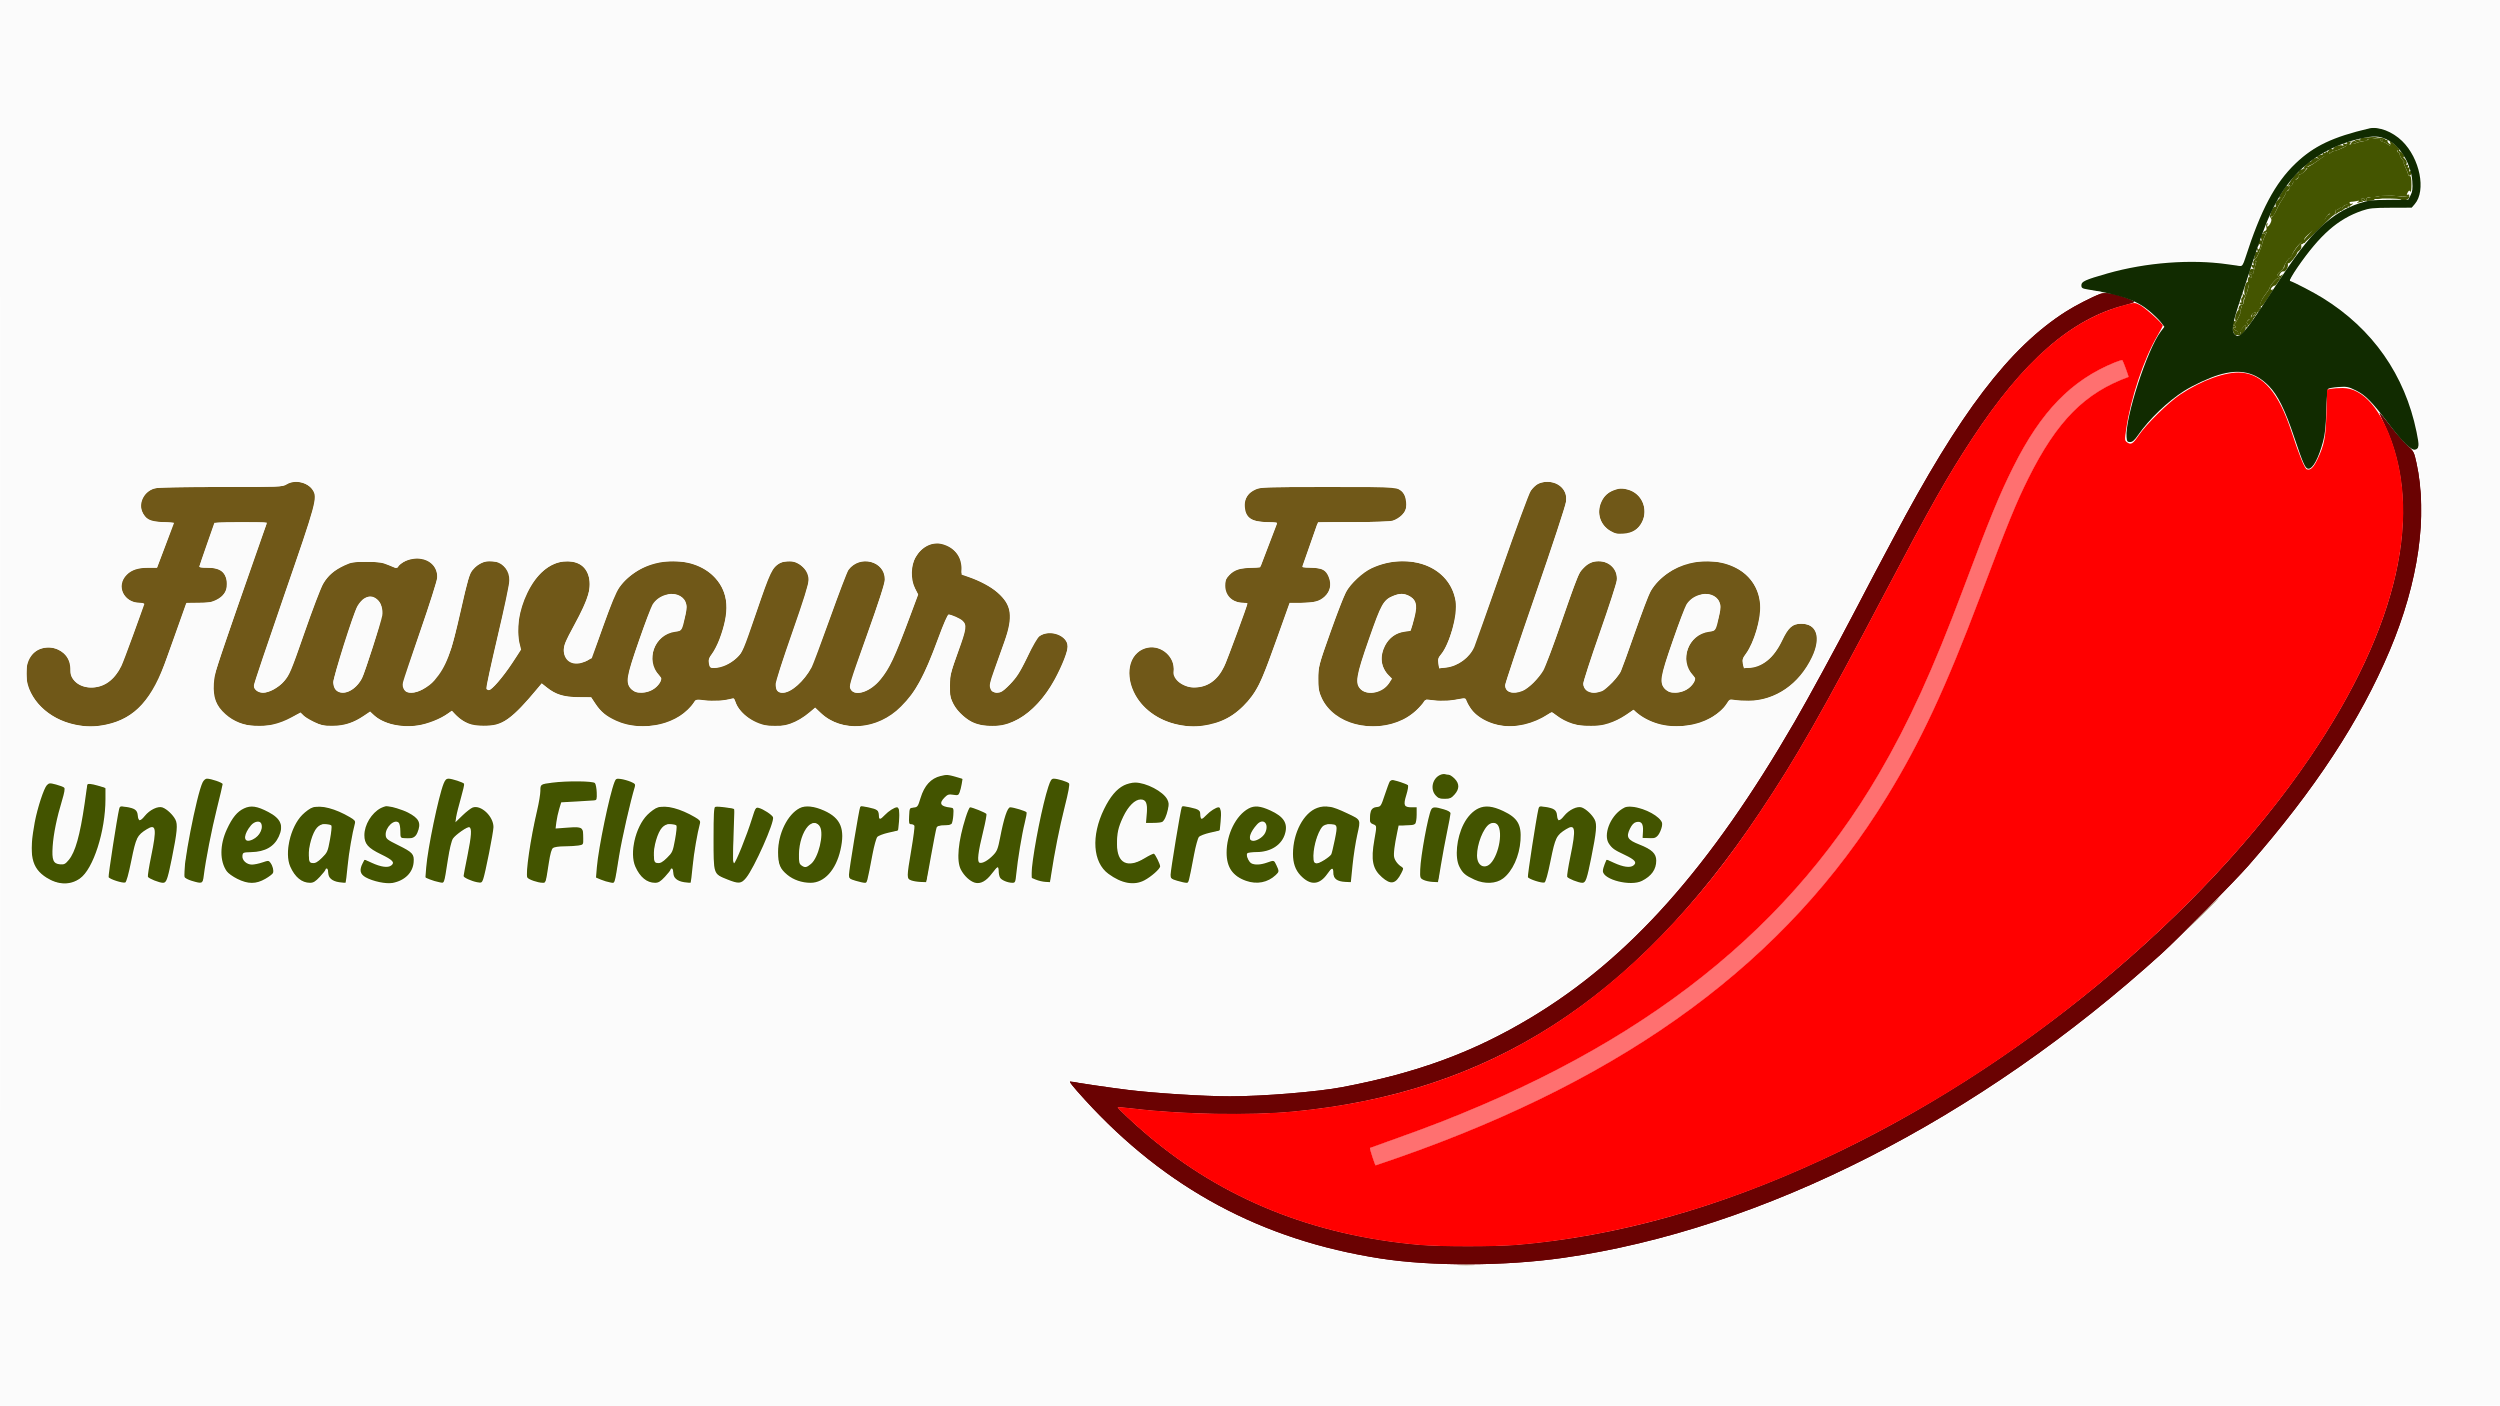 <svg xmlns="http://www.w3.org/2000/svg" width="1920" height="1080" viewBox="0 0 1920 1080" version="1.1"><path d="M 1613 225.717 C 1606.879 227.998, 1593.737 234.731, 1586.812 239.134 C 1543.127 266.908, 1505.139 316.786, 1454.008 413.500 C 1451.100 419, 1447.264 426.200, 1445.483 429.500 C 1442.140 435.692, 1437.573 444.379, 1424.979 468.500 C 1409.273 498.580, 1388.955 535.926, 1378.191 554.500 C 1313.237 666.576, 1251.236 736.146, 1175.982 781.393 C 1131.630 808.061, 1089.109 823.751, 1031 834.892 C 1012.120 838.511, 969.946 841.964, 944.500 841.974 C 925.131 841.981, 886.887 839.566, 866.500 837.050 C 850.517 835.077, 826.609 831.528, 822.129 830.464 C 820.427 830.060, 823.567 834.076, 833.263 844.701 C 895.292 912.676, 969.135 952.342, 1060 966.494 C 1099.508 972.647, 1155.513 972.468, 1200.500 966.044 C 1353.870 944.142, 1519.662 859.809, 1660.500 732.057 C 1672.385 721.277, 1716.773 676.252, 1726.678 664.930 C 1777.786 606.512, 1812.474 553.695, 1835.327 499.500 C 1857.425 447.096, 1864.722 396.023, 1855.882 355.626 C 1854.022 347.127, 1853.724 346.557, 1848.833 342.160 C 1846.024 339.634, 1840.153 332.940, 1835.787 327.284 C 1831.420 321.628, 1827.685 317, 1827.487 317 C 1827.289 317, 1829.089 321.163, 1831.487 326.250 C 1862.397 391.823, 1842.395 481.057, 1774.271 581.500 C 1691.463 703.594, 1548.141 821.865, 1399.939 890.402 C 1318.505 928.063, 1242.275 949.418, 1165.500 956.080 C 1148.445 957.560, 1105.924 957.555, 1089.500 956.070 C 1008.239 948.726, 939.389 920.925, 881.511 872.085 C 870.722 862.980, 857.811 850.856, 858.341 850.326 C 858.551 850.116, 864.297 850.610, 871.111 851.424 C 908.101 855.840, 960.132 856.781, 993.139 853.630 C 1143.998 839.227, 1255.330 767.771, 1351.687 623.500 C 1379.648 581.635, 1398.596 548.388, 1448.004 454.500 C 1483.241 387.542, 1495.359 366.117, 1514.579 336.796 C 1553.851 276.886, 1591.048 244.448, 1632.246 234.181 C 1635.957 233.257, 1638.994 232.195, 1638.996 231.822 C 1638.998 231.449, 1636.498 230.208, 1633.440 229.063 C 1623.804 225.458, 1616.780 224.308, 1613 225.717" stroke="none" fill="#6a0202" fill-rule="evenodd"/><path d="M 1624 278.433 C 1590.681 292.102, 1567.595 315.880, 1546.254 358.509 C 1535.586 379.819, 1528.082 398.119, 1507.505 453 C 1484.648 513.961, 1465.840 555.186, 1443.177 594 C 1368.731 721.504, 1250.232 811.317, 1074.098 873.732 C 1062.219 877.941, 1052.341 881.495, 1052.147 881.629 C 1051.745 881.906, 1055.992 895, 1056.484 895 C 1056.661 895, 1064.386 892.350, 1073.652 889.111 C 1251.058 827.101, 1371.906 737.894, 1449.056 612 C 1475.154 569.412, 1494.340 528.213, 1521.005 457.500 C 1542.146 401.436, 1548.372 386.172, 1557.870 367.129 C 1579.705 323.353, 1601.213 301.622, 1634.702 289.503 C 1635.007 289.392, 1630.514 277.180, 1629.971 276.643 C 1629.712 276.387, 1627.025 277.192, 1624 278.433" stroke="none" fill="#ff7070" fill-rule="evenodd"/><path d="M 1814.733 105.789 C 1813.068 105.998, 1812.231 106.565, 1812.632 107.214 C 1813.083 107.943, 1812.361 108.073, 1810.399 107.615 C 1808.209 107.105, 1807.867 107.198, 1809 107.998 C 1810.209 108.852, 1810.016 109.022, 1808 108.873 C 1803.623 108.551, 1801.853 108.953, 1802.566 110.107 C 1803.032 110.861, 1802.533 110.987, 1801 110.500 C 1799.314 109.965, 1798.947 110.106, 1799.539 111.063 C 1800.101 111.973, 1799.846 112.155, 1798.652 111.697 C 1796.798 110.985, 1792 112.805, 1792 114.220 C 1792 114.714, 1791.550 114.840, 1791 114.500 C 1789.473 113.556, 1788.014 114.874, 1788.676 116.599 C 1789.094 117.687, 1789.576 117.824, 1790.333 117.067 C 1790.920 116.480, 1791.958 116, 1792.640 116 C 1794.780 116, 1806.055 110.389, 1805.344 109.677 C 1804.971 109.305, 1805.192 109, 1805.833 109 C 1806.475 109, 1807 109.466, 1807 110.035 C 1807 110.728, 1807.605 110.747, 1808.827 110.093 C 1810.536 109.178, 1814.552 108.291, 1818 108.067 C 1819.152 107.992, 1819.205 107.782, 1818.227 107.162 C 1817.511 106.707, 1819.808 106.386, 1823.477 106.427 C 1827.065 106.467, 1830 106.864, 1830 107.309 C 1830 107.754, 1829.480 107.797, 1828.845 107.405 C 1828.130 106.962, 1827.962 107.130, 1828.405 107.845 C 1828.797 108.480, 1829.585 109, 1830.155 109 C 1830.725 109, 1832.386 109.851, 1833.846 110.890 C 1835.306 111.930, 1836.950 112.830, 1837.500 112.890 C 1838.050 112.951, 1838.556 113.450, 1838.625 114 C 1838.891 116.127, 1839.046 116.207, 1840.523 114.981 C 1841.796 113.924, 1841.943 113.986, 1841.416 115.359 C 1841.066 116.271, 1841.277 117, 1841.893 117 C 1842.502 117, 1843 117.758, 1843 118.686 C 1843 119.613, 1844.013 121.485, 1845.250 122.847 C 1846.487 124.208, 1846.977 125.023, 1846.339 124.657 C 1845.700 124.291, 1846.090 125.881, 1847.206 128.189 C 1848.321 130.498, 1849.304 132.863, 1849.389 133.444 C 1849.710 135.630, 1851.513 135.405, 1851.834 133.139 C 1852.064 131.513, 1851.797 131.007, 1850.977 131.514 C 1850.122 132.042, 1849.988 131.614, 1850.500 130 C 1851.035 128.314, 1850.894 127.947, 1849.937 128.539 C 1849.021 129.105, 1848.846 128.843, 1849.319 127.612 C 1849.762 126.456, 1849.599 126.130, 1848.819 126.612 C 1848.046 127.090, 1847.872 126.776, 1848.296 125.671 C 1848.690 124.643, 1848.091 123.197, 1846.716 121.860 C 1845.497 120.675, 1845.107 120.051, 1845.850 120.474 C 1846.948 121.098, 1846.982 120.835, 1846.034 119.064 C 1845.394 117.867, 1844.226 116.640, 1843.440 116.339 C 1842.654 116.037, 1842.220 115.453, 1842.475 115.041 C 1842.910 114.337, 1840.821 112.165, 1836.727 109.061 C 1835.157 107.871, 1835.035 107.933, 1835.664 109.609 C 1836.290 111.275, 1836.175 111.338, 1834.698 110.137 C 1833.776 109.387, 1833.312 108.305, 1833.666 107.732 C 1834.021 107.157, 1833.830 106.987, 1833.240 107.352 C 1832.652 107.715, 1831.991 107.473, 1831.771 106.814 C 1831.380 105.641, 1820.920 105.012, 1814.733 105.789 M 1786 116.859 C 1786 117.551, 1785.550 117.840, 1785 117.500 C 1784.450 117.160, 1784 117.359, 1784 117.941 C 1784 118.523, 1783.662 118.929, 1783.250 118.841 C 1782.838 118.754, 1781.675 119.042, 1780.666 119.480 C 1779.201 120.118, 1779.100 120.469, 1780.166 121.226 C 1781.117 121.901, 1780.852 122.031, 1779.243 121.678 C 1777.751 121.351, 1776.533 121.828, 1775.653 123.085 C 1774.920 124.131, 1774.100 124.767, 1773.831 124.498 C 1773.562 124.228, 1772.286 125.131, 1770.996 126.504 C 1769.312 128.297, 1769.052 129.033, 1770.076 129.118 C 1770.859 129.183, 1770.150 129.525, 1768.500 129.878 C 1766.850 130.231, 1765.500 131.078, 1765.500 131.760 C 1765.500 132.442, 1765.155 132.993, 1764.733 132.985 C 1763.346 132.957, 1758.296 139.461, 1758.315 141.250 C 1758.340 143.621, 1760.063 143.474, 1760.698 141.047 C 1760.979 139.972, 1762.301 138.377, 1763.636 137.503 C 1764.971 136.628, 1765.798 135.482, 1765.473 134.956 C 1765.148 134.430, 1765.442 134, 1766.127 134 C 1768.130 134, 1771.905 129.915, 1771.316 128.382 C 1770.962 127.460, 1771.273 127.168, 1772.221 127.531 C 1773.026 127.840, 1776.391 126.078, 1779.832 123.545 C 1783.224 121.047, 1786 119.318, 1786 119.702 C 1786 120.086, 1786.540 119.860, 1787.200 119.200 C 1788.133 118.267, 1788.133 117.733, 1787.200 116.800 C 1786.267 115.867, 1786 115.880, 1786 116.859 M 1754.626 144.483 C 1753.732 145.867, 1752.213 148.220, 1751.250 149.711 C 1749.877 151.839, 1749.823 152.234, 1751 151.548 C 1751.825 151.067, 1751.267 151.846, 1749.760 153.280 C 1747.924 155.026, 1747.237 156.455, 1747.680 157.607 C 1748.078 158.646, 1747.941 159.082, 1747.335 158.707 C 1746.015 157.891, 1742.965 164.325, 1743.931 165.888 C 1744.860 167.391, 1746.289 165.836, 1748.494 160.923 C 1750.053 157.448, 1751.060 155.690, 1754.318 150.754 C 1755.318 149.239, 1755.831 148, 1755.457 148 C 1755.084 148, 1755.774 147.193, 1756.992 146.208 C 1758.909 144.655, 1759.008 144.251, 1757.729 143.190 C 1756.518 142.185, 1755.960 142.418, 1754.626 144.483 M 1827.925 150.408 C 1827.634 150.700, 1825.844 151.009, 1823.948 151.096 C 1819.070 151.319, 1816.879 151.995, 1817.544 153.072 C 1817.860 153.582, 1817.679 154, 1817.142 154 C 1816.606 154, 1815.990 153.470, 1815.774 152.823 C 1815.541 152.122, 1814.848 151.976, 1814.063 152.461 C 1812.985 153.127, 1813.004 153.423, 1814.163 154.071 C 1815.788 154.981, 1824.172 154.088, 1823.545 153.072 C 1823.317 152.703, 1827.826 152.424, 1833.565 152.451 C 1839.304 152.478, 1844 152.838, 1844 153.250 C 1844 154.560, 1848.085 154.058, 1849.579 152.564 C 1851.327 150.815, 1850.226 149.982, 1847.500 150.990 C 1846.400 151.398, 1844.600 151.409, 1843.500 151.015 C 1841.078 150.148, 1828.668 149.665, 1827.925 150.408 M 1798.949 159.471 C 1798.497 160.587, 1798.098 160.868, 1798.063 160.095 C 1798.013 158.973, 1797.632 159.023, 1796.169 160.347 C 1795.162 161.259, 1794.013 161.680, 1793.616 161.283 C 1793.219 160.886, 1793.174 161.289, 1793.515 162.179 C 1793.857 163.069, 1793.656 164.095, 1793.068 164.458 C 1792.481 164.821, 1791.993 164.529, 1791.985 163.809 C 1791.975 163.010, 1791.683 162.889, 1791.235 163.500 C 1790.831 164.050, 1789.838 164.500, 1789.030 164.500 C 1788.221 164.500, 1786.990 165.625, 1786.294 167 C 1785.599 168.375, 1785.023 169.155, 1785.015 168.734 C 1784.993 167.581, 1769.500 183.309, 1769.500 184.484 C 1769.500 185.043, 1768.966 185.500, 1768.312 185.500 C 1766.829 185.500, 1758.844 196.511, 1759.704 197.371 C 1760.050 197.717, 1759.667 198, 1758.852 198 C 1757.554 198, 1754.077 203.514, 1754.385 205.083 C 1754.448 205.404, 1753.165 206.814, 1751.532 208.218 C 1748.953 210.437, 1748.743 210.985, 1749.924 212.408 C 1751.073 213.793, 1751.068 213.967, 1749.891 213.539 C 1748.692 213.101, 1743 219.595, 1743 221.401 C 1743 221.721, 1741.425 224.046, 1739.500 226.568 C 1737.575 229.090, 1736 231.910, 1736 232.836 C 1736 233.762, 1735.100 235.081, 1734 235.768 C 1732.900 236.455, 1732.014 237.576, 1732.030 238.258 C 1732.047 238.941, 1732.519 238.713, 1733.080 237.750 C 1733.641 236.787, 1734.617 236, 1735.250 236 C 1736.089 236, 1736.076 236.324, 1735.200 237.200 C 1734.540 237.860, 1734 238.846, 1734 239.391 C 1734 239.936, 1734.635 239.514, 1735.411 238.452 C 1736.188 237.391, 1736.611 236.180, 1736.352 235.761 C 1736.094 235.342, 1736.299 235, 1736.808 235 C 1737.653 235, 1738.816 233.434, 1744.581 224.539 C 1745.636 222.910, 1745.938 221.924, 1745.250 222.348 C 1744.563 222.771, 1744 222.697, 1744 222.181 C 1744 221.068, 1746.505 218.839, 1747.095 219.428 C 1747.320 219.654, 1749.021 217.512, 1750.874 214.669 C 1752.727 211.826, 1753.649 210.063, 1752.922 210.750 C 1750.871 212.689, 1749.843 212.224, 1751.239 209.988 C 1751.930 208.882, 1753.052 208.190, 1753.733 208.451 C 1755.181 209.007, 1757.557 205.178, 1757.115 203 C 1756.947 202.175, 1757.147 201.832, 1757.559 202.237 C 1758.260 202.927, 1764.019 196.026, 1764.191 194.291 C 1764.234 193.856, 1765.067 192.941, 1766.043 192.257 C 1767.139 191.489, 1767.657 190.153, 1767.397 188.757 C 1767.167 187.516, 1767.229 187.013, 1767.536 187.641 C 1767.852 188.288, 1773.335 183.524, 1780.195 176.641 C 1786.851 169.963, 1792.567 164.616, 1792.898 164.758 C 1793.229 164.900, 1794.400 164.246, 1795.500 163.304 C 1796.600 162.362, 1797.598 161.796, 1797.718 162.046 C 1797.837 162.296, 1798.812 161.749, 1799.883 160.832 C 1800.954 159.915, 1802.094 159.427, 1802.415 159.749 C 1802.737 160.070, 1803 159.782, 1803 159.108 C 1803 158.434, 1803.520 158.203, 1804.155 158.595 C 1804.846 159.023, 1805.038 158.871, 1804.635 158.218 C 1803.545 156.454, 1799.842 157.271, 1798.949 159.471 M 1739.490 179.016 C 1739.144 179.575, 1738.490 179.803, 1738.036 179.522 C 1736.866 178.799, 1735.939 181.677, 1736.701 183.664 C 1737.131 184.783, 1736.957 185.091, 1736.170 184.605 C 1735.526 184.207, 1735 184.322, 1735 184.859 C 1735 185.397, 1734.733 186.661, 1734.406 187.668 C 1733.911 189.192, 1733.993 189.248, 1734.890 188 C 1736.094 186.327, 1736.380 187.847, 1735.361 190.502 C 1734.846 191.843, 1734.541 191.908, 1733.795 190.834 C 1733.174 189.939, 1733.090 190.282, 1733.542 191.875 C 1733.999 193.491, 1733.860 194.032, 1733.107 193.566 C 1732.488 193.184, 1732 193.534, 1732 194.359 C 1732 195.172, 1731.703 196.610, 1731.341 197.555 C 1730.901 198.701, 1731.106 199.131, 1731.955 198.848 C 1733.227 198.424, 1736.680 190.637, 1737.602 186.115 C 1737.869 184.804, 1738.755 182.441, 1739.570 180.865 C 1740.951 178.195, 1740.888 176.754, 1739.490 179.016 M 1730.593 202.292 C 1731.003 203.585, 1730.838 204.018, 1730.107 203.566 C 1728.600 202.634, 1728.703 204.301, 1730.250 205.859 C 1731.252 206.868, 1731.177 206.996, 1729.873 206.500 C 1727.919 205.756, 1726.442 210.181, 1727.822 212.647 C 1728.618 214.069, 1728.761 214.065, 1729.320 212.609 C 1729.659 211.724, 1729.501 211, 1728.969 211 C 1728.436 211, 1728 210.564, 1728 210.031 C 1728 209.499, 1728.693 209.329, 1729.541 209.654 C 1730.388 209.979, 1731.010 209.853, 1730.922 209.373 C 1730.835 208.893, 1730.851 208.275, 1730.958 208 C 1731.065 207.725, 1731.296 206.768, 1731.470 205.874 C 1731.644 204.979, 1732.066 203.367, 1732.408 202.290 C 1732.840 200.930, 1732.563 200.333, 1731.500 200.333 C 1730.437 200.333, 1730.160 200.930, 1730.593 202.292 M 1727 216.059 C 1727 216.641, 1726.620 216.883, 1726.156 216.597 C 1724.981 215.870, 1723.080 222.513, 1723.680 225.250 C 1724.091 227.125, 1723.977 227.250, 1722.992 226 C 1721.973 224.705, 1721.887 224.735, 1722.362 226.218 C 1722.665 227.163, 1722.443 228.226, 1721.869 228.581 C 1721.295 228.936, 1721.048 230.076, 1721.320 231.114 C 1721.591 232.153, 1721.405 232.751, 1720.907 232.442 C 1720.408 232.134, 1720 232.359, 1720 232.941 C 1720 233.523, 1720.675 234, 1721.500 234 C 1722.325 234, 1723 233.325, 1723 232.500 C 1723 230.067, 1723.127 229.553, 1723.987 228.500 C 1725.385 226.790, 1728.447 215, 1727.494 215 C 1727.222 215, 1727 215.477, 1727 216.059 M 1719.672 236.278 C 1719.993 236.798, 1719.852 237.511, 1719.358 237.862 C 1717.725 239.022, 1716.042 243.947, 1716.697 245.652 C 1717.111 246.731, 1716.949 247.086, 1716.242 246.650 C 1713.632 245.037, 1713.617 253.629, 1716.224 256.770 C 1717.075 257.795, 1717.691 257.696, 1719.313 256.275 C 1721.268 254.563, 1721.314 254.570, 1720.614 256.476 C 1719.973 258.224, 1720.182 258.178, 1722.421 256.074 C 1723.970 254.619, 1724.875 252.760, 1724.753 251.284 C 1724.555 248.899, 1724.524 248.908, 1721.955 252.056 C 1719.582 254.963, 1719.167 255.121, 1717.178 253.879 C 1715.980 253.131, 1715 252.151, 1715 251.700 C 1715 251.250, 1715.450 251.160, 1716 251.500 C 1716.550 251.840, 1717 251.641, 1717 251.059 C 1717 250.477, 1716.438 249.993, 1715.750 249.985 C 1714.828 249.973, 1714.855 249.744, 1715.853 249.112 C 1717.150 248.290, 1721.356 240, 1720.476 240 C 1720.241 240, 1720.449 238.950, 1720.937 237.667 C 1721.598 235.927, 1721.476 235.333, 1720.456 235.333 C 1719.704 235.333, 1719.351 235.759, 1719.672 236.278 M 1729.734 241.250 C 1729.470 241.938, 1729.137 242.950, 1728.993 243.500 C 1728.849 244.050, 1727.870 245.103, 1726.818 245.840 C 1725.434 246.809, 1725.192 247.527, 1725.944 248.432 C 1726.515 249.121, 1726.874 249.872, 1726.741 250.103 C 1726.609 250.333, 1727.312 249.522, 1728.304 248.301 C 1729.297 247.079, 1730.152 245.724, 1730.205 245.290 C 1730.258 244.855, 1731.021 243.936, 1731.901 243.248 C 1733.307 242.146, 1733.259 242.065, 1731.500 242.579 C 1729.527 243.155, 1729.527 243.142, 1731.441 241.582 C 1733.028 240.289, 1733.093 240, 1731.798 240 C 1730.927 240, 1729.998 240.563, 1729.734 241.250 M 1106.388 594.979 C 1100.253 597.461, 1098.157 605.746, 1102.413 610.694 C 1104.417 613.023, 1105.620 613.500, 1109.495 613.500 C 1113.505 613.500, 1114.576 613.039, 1117.082 610.234 C 1120.958 605.896, 1120.956 601.803, 1117.077 597.923 C 1115.469 596.315, 1113.481 595, 1112.659 595 C 1111.836 595, 1110.564 594.803, 1109.832 594.563 C 1109.099 594.322, 1107.550 594.509, 1106.388 594.979 M 722.500 595.929 C 714.917 597.759, 709.890 603.259, 706.948 612.946 C 704.962 619.484, 704.657 619.903, 701.670 620.193 C 698.518 620.498, 698.498 620.535, 698.202 626.750 C 697.934 632.372, 698.100 633, 699.845 633 C 700.913 633, 702.006 633.573, 702.275 634.273 C 702.543 634.974, 701.473 643.186, 699.895 652.523 C 696.257 674.051, 696.253 674.760, 699.750 676.116 C 701.263 676.702, 704.506 677.254, 706.958 677.341 L 711.417 677.500 715.014 657.479 C 716.992 646.467, 718.909 636.680, 719.274 635.729 C 719.778 634.415, 721.116 634, 724.846 634 C 727.557 634, 730.217 633.440, 730.786 632.750 C 731.353 632.063, 731.970 629.025, 732.158 626 C 732.483 620.769, 732.378 620.486, 730 620.220 C 722.179 619.344, 720.879 617.030, 725.571 612.338 C 727.768 610.142, 728.717 609.859, 732.090 610.398 C 735.677 610.972, 736.128 610.794, 737.017 608.456 C 737.555 607.041, 738.273 604.142, 738.614 602.015 L 739.232 598.146 733.935 596.573 C 728.234 594.880, 727.107 594.817, 722.500 595.929 M 155.659 600.750 C 151.052 609.851, 139.722 668.506, 141.617 673.444 C 141.942 674.291, 144.493 675.663, 147.285 676.492 C 155.342 678.885, 155.722 678.730, 156.461 672.750 C 157.974 660.494, 162.515 637.283, 166.606 620.890 C 169.023 611.204, 171 602.784, 171 602.179 C 171 601.058, 162.106 598, 158.844 598 C 157.858 598, 156.425 599.237, 155.659 600.750 M 340.693 601.809 C 336.777 611.595, 328.447 651.703, 327.310 666.239 L 326.705 673.979 330.103 675.398 C 331.971 676.178, 335.167 677.129, 337.205 677.511 C 341.522 678.320, 340.848 680.052, 344.011 660 C 345.310 651.765, 346.824 645.525, 347.892 644 C 350.016 640.969, 358.889 634.799, 360.409 635.297 C 362.468 635.971, 362.104 641.775, 359.054 656.892 C 357.374 665.219, 356 672.391, 356 672.830 C 356 673.962, 362.134 676.747, 366.383 677.544 C 369.654 678.158, 370.060 677.973, 371.029 675.425 C 372.596 671.303, 378.984 639.037, 378.993 635.200 C 379.011 626.938, 369.329 617.843, 363 620.177 C 361.625 620.684, 358.082 623.439, 355.127 626.300 L 349.754 631.500 350.357 627.448 C 350.689 625.220, 352.302 618.736, 353.941 613.039 C 355.580 607.343, 356.714 602.346, 356.460 601.935 C 355.796 600.861, 347.049 598, 344.430 598 C 342.800 598, 341.816 599.003, 340.693 601.809 M 471.911 600.622 C 468.090 610.293, 459.614 651.203, 458.389 665.882 L 457.714 673.983 461.550 675.586 C 463.661 676.467, 466.852 677.426, 468.644 677.717 C 472.446 678.334, 471.737 680.456, 475.531 657.093 C 477.688 643.810, 484.119 615.533, 487.550 604.248 C 488.135 602.324, 487.671 601.760, 484.367 600.374 C 482.240 599.482, 478.823 598.526, 476.774 598.248 C 473.397 597.790, 472.942 598.013, 471.911 600.622 M 805.102 604.250 C 800.746 617.458, 794.099 650.524, 792.437 667.252 L 791.767 674.005 795.438 675.538 C 797.457 676.382, 800.757 677.169, 802.771 677.286 L 806.432 677.500 807.264 672 C 809.871 654.773, 813.722 635.422, 817.602 620.054 C 820.604 608.164, 821.682 602.282, 820.985 601.585 C 819.719 600.319, 812.264 598.036, 809.332 598.015 C 807.554 598.003, 806.792 599.126, 805.102 604.250 M 1067.309 600.216 C 1066.864 600.885, 1065.150 605.498, 1063.500 610.466 C 1060.585 619.245, 1060.407 619.509, 1057.200 619.817 C 1053.489 620.174, 1052 622.686, 1052 628.590 C 1052 631.360, 1052.498 632.239, 1054.500 633 C 1057.438 634.117, 1057.431 634.038, 1055.500 645 C 1052.748 660.624, 1054.128 667.393, 1061.361 673.744 C 1068.218 679.765, 1071.927 678.978, 1076.206 670.595 C 1078.013 667.055, 1078.048 666.606, 1076.584 665.787 C 1073.758 664.205, 1071.219 660.925, 1070.693 658.177 C 1070.189 655.539, 1070.955 649.402, 1073.056 639.250 L 1074.142 634 1079.871 634 C 1083.022 634, 1086.140 633.460, 1086.800 632.800 C 1087.460 632.140, 1088 628.990, 1088 625.800 L 1088 620 1084.122 620 C 1078.260 620, 1077.609 618.477, 1080.068 610.514 C 1081.216 606.797, 1081.783 603.421, 1081.328 603.011 C 1080.302 602.088, 1071.104 599, 1069.381 599 C 1068.686 599, 1067.754 599.547, 1067.309 600.216 M 424.081 601.085 C 415.084 602.250, 415 602.308, 415 607.380 C 415 609.823, 413.893 616.506, 412.541 622.231 C 407.456 643.752, 403.441 671.179, 404.975 673.921 C 405.840 675.465, 413.055 677.960, 416.731 677.985 C 419.237 678.002, 419.082 678.494, 421.455 663 C 422.554 655.818, 423.587 652.105, 424.722 651.250 C 425.681 650.528, 429.363 649.995, 433.441 649.989 C 437.324 649.983, 442.188 649.699, 444.250 649.358 C 447.993 648.739, 448 648.729, 448 643.803 C 448 635.185, 447.415 634.775, 436.278 635.593 L 426.686 636.297 427.294 631.399 C 427.628 628.704, 428.603 624.182, 429.460 621.348 L 431.019 616.196 442.760 615.548 C 449.217 615.192, 455.400 614.810, 456.500 614.700 C 458.275 614.523, 458.477 613.843, 458.298 608.660 C 458.187 605.448, 457.569 602.186, 456.925 601.410 C 455.594 599.806, 435.494 599.607, 424.081 601.085 M 35.997 603.003 C 33.730 605.270, 28.710 620.613, 26.674 631.500 C 21.961 656.701, 24.086 666.659, 35.756 674.060 C 44.671 679.714, 53.907 679.947, 61.372 674.706 C 71.618 667.514, 81 638.338, 81 613.669 L 81 605.077 75.818 603.539 C 70.170 601.861, 67.003 601.578, 66.995 602.750 C 66.992 603.163, 66.073 609.739, 64.954 617.363 C 61.379 641.716, 57.837 654.316, 52.874 660.337 C 50.180 663.605, 49.285 664.066, 46.156 663.803 C 40.887 663.361, 39.744 660.596, 40.449 650 C 41.082 640.475, 43.668 627.827, 47.660 614.718 C 49.477 608.754, 50.008 605.608, 49.316 604.916 C 48.756 604.356, 45.948 603.278, 43.077 602.520 C 38.262 601.250, 37.712 601.288, 35.997 603.003 M 863.230 603.115 C 857.529 605.937, 852.581 611.835, 847.929 621.354 C 837.854 641.968, 839.218 662.277, 851.272 671.121 C 861.392 678.547, 870.837 680.270, 878.795 676.142 C 884.067 673.407, 891 667.273, 891 665.344 C 891 663.706, 887.406 656.365, 886.264 655.671 C 885.844 655.416, 882.606 656.960, 879.069 659.103 C 865.972 667.038, 857.988 663.116, 857.877 648.691 C 857.809 639.768, 858.758 635.473, 862.588 627.372 C 866.482 619.135, 871.632 614, 876 614 C 880.196 614, 881.387 616.839, 880.688 625.177 L 880.116 632 885.808 631.985 C 888.939 631.976, 891.995 631.639, 892.600 631.235 C 894.292 630.105, 895.831 626.718, 896.978 621.598 C 897.820 617.841, 897.723 616.365, 896.475 613.951 C 893.320 607.851, 880.219 600.999, 871.712 601.001 C 869.396 601.001, 865.579 601.953, 863.230 603.115 M 91.507 621.242 C 89.899 628.031, 83.014 672.594, 83.413 673.633 C 84 675.163, 94.282 678.489, 96.177 677.762 C 97.080 677.416, 98.734 671.476, 100.881 660.864 C 104.441 643.265, 105.351 641.428, 112.775 636.833 C 119.908 632.418, 120.497 636.196, 116.046 657.798 C 114.425 665.662, 113.319 672.667, 113.586 673.364 C 114.106 674.718, 122.362 678.013, 125.215 678.005 C 127.806 677.997, 128.700 675.519, 131.984 659.240 C 136.106 638.807, 136.628 633.108, 134.712 629.438 C 132.744 625.668, 128.232 621.404, 124.865 620.132 C 121.430 618.835, 114.950 621.916, 111.183 626.638 C 107.706 630.995, 106.194 630.888, 105.810 626.257 C 105.461 622.045, 103.518 620.692, 96.271 619.613 C 92.455 619.045, 91.990 619.204, 91.507 621.242 M 187.459 620.833 C 182.176 623.294, 178.447 627.820, 174.248 636.871 C 168.685 648.859, 168.651 661.328, 174.158 669.182 C 175.193 670.657, 178.802 673.244, 182.179 674.932 C 190.514 679.097, 196.550 679.099, 203.800 674.942 C 206.715 673.270, 209.351 671.248, 209.658 670.449 C 210.369 668.595, 209.482 665.040, 207.699 662.603 C 206.372 660.788, 206.103 660.777, 201.478 662.353 C 198.819 663.259, 195.234 664, 193.510 664 C 189.389 664, 185.785 660.658, 186.193 657.213 C 186.486 654.728, 186.794 654.603, 193 654.447 C 203.616 654.178, 210.524 650.269, 214.110 642.500 C 218.010 634.051, 215.734 628.685, 206.108 623.626 C 197.437 619.069, 192.750 618.367, 187.459 620.833 M 240.147 620.094 C 238.303 620.653, 234.703 623.223, 232.147 625.805 C 222.999 635.047, 218.325 655.165, 222.916 665.542 C 226.524 673.699, 231.776 678, 238.130 678 C 240.685 678, 242.263 677.030, 245.680 673.361 C 248.056 670.810, 250 668.335, 250 667.861 C 250 667.388, 250.450 667, 251 667 C 251.550 667, 252 668.350, 252 670 C 252 674.089, 254.955 676.721, 260.474 677.548 C 263.014 677.929, 265.246 678.074, 265.433 677.870 C 265.621 677.667, 266.292 672.100, 266.925 665.500 C 267.913 655.198, 270.559 639.711, 272.589 632.346 C 273.075 630.585, 272.370 629.715, 268.731 627.582 C 257.489 620.994, 246.594 618.140, 240.147 620.094 M 292.500 620.573 C 285.413 624.258, 279.833 633.437, 279.833 641.409 C 279.833 648.099, 282.583 651.257, 292.652 656.131 C 301.756 660.537, 303.469 662.433, 300.412 664.721 C 297.884 666.614, 292.603 665.880, 285.565 662.658 L 279.995 660.108 278.498 663.005 C 275.819 668.184, 276.511 671.357, 280.850 673.795 C 286.374 676.900, 296.632 679.041, 301.500 678.106 C 310.870 676.306, 317.033 670.250, 317.681 662.208 C 318.186 655.948, 316.982 654.622, 305.764 649.078 C 297.394 644.942, 296.474 644.211, 296.228 641.500 C 295.686 635.524, 302.964 628.564, 306.283 631.883 C 306.908 632.508, 307.438 635.378, 307.460 638.260 C 307.500 643.476, 307.515 643.501, 310.888 643.824 C 316.487 644.358, 319.005 643.233, 320.566 639.497 C 323.660 632.091, 321.969 628.492, 313.291 624.013 C 309.118 621.860, 299.887 619.029, 297 619.018 C 296.175 619.015, 294.150 619.714, 292.500 620.573 M 505.147 620.094 C 503.303 620.653, 499.703 623.223, 497.147 625.805 C 487.999 635.047, 483.325 655.165, 487.916 665.542 C 491.524 673.699, 496.776 678, 503.130 678 C 505.685 678, 507.263 677.030, 510.680 673.361 C 513.056 670.810, 515 668.335, 515 667.861 C 515 667.388, 515.450 667, 516 667 C 516.550 667, 517 668.350, 517 670 C 517 674.089, 519.955 676.721, 525.474 677.548 C 528.014 677.929, 530.246 678.074, 530.433 677.870 C 530.621 677.667, 531.292 672.100, 531.925 665.500 C 532.913 655.198, 535.559 639.711, 537.589 632.346 C 538.075 630.585, 537.370 629.715, 533.731 627.582 C 522.489 620.994, 511.594 618.140, 505.147 620.094 M 549.250 619.717 C 548.298 620.060, 548 625.829, 548 643.948 C 548 671.724, 547.793 671.103, 558.494 675.387 C 567.330 678.924, 569.209 678.777, 572.971 674.250 C 579.181 666.779, 595.027 631.118, 593.687 627.628 C 592.980 625.785, 586.158 621.329, 582.724 620.467 C 580.406 619.885, 580.142 620.304, 577.542 628.677 C 573.525 641.614, 564.911 663, 563.717 663 C 563.018 663, 562.902 656.223, 563.358 642.048 L 564.031 621.096 560.765 620.602 C 553.739 619.539, 550.449 619.286, 549.250 619.717 M 614.206 620.609 C 604.826 625.403, 597.500 640.313, 597.554 654.500 C 597.589 663.737, 599.014 667.217, 604.673 671.882 C 609.389 675.769, 615.913 678, 622.565 678 C 633.046 678, 641.972 668.183, 645.475 652.803 C 649.167 636.590, 645.722 628.290, 632.914 622.542 C 625.231 619.094, 618.526 618.401, 614.206 620.609 M 660.598 619.841 C 659.812 621.113, 652 668.402, 652 671.887 C 652 674.679, 652.416 675.046, 657.182 676.461 C 660.031 677.308, 663.149 678, 664.111 678 C 665.975 678, 665.792 678.669, 670.106 656 C 671.309 649.675, 672.955 643.732, 673.764 642.792 C 674.572 641.853, 678.501 640.358, 682.495 639.469 L 689.756 637.854 690.440 630.910 C 691.144 623.769, 690.606 620, 688.883 620 C 686.973 620, 682.463 622.860, 679.563 625.911 C 675.917 629.746, 675 629.789, 675 626.122 C 675 622.463, 673.744 621.496, 667.201 620.117 C 660.864 618.781, 661.243 618.797, 660.598 619.841 M 907.598 619.841 C 906.812 621.113, 899 668.402, 899 671.887 C 899 674.679, 899.416 675.046, 904.182 676.461 C 907.031 677.308, 910.149 678, 911.111 678 C 912.975 678, 912.792 678.669, 917.106 656 C 918.309 649.675, 919.955 643.732, 920.764 642.792 C 921.572 641.853, 925.501 640.358, 929.495 639.469 L 936.756 637.854 937.440 630.910 C 938.144 623.769, 937.606 620, 935.883 620 C 933.973 620, 929.463 622.860, 926.563 625.911 C 922.917 629.746, 922 629.789, 922 626.122 C 922 622.463, 920.744 621.496, 914.201 620.117 C 907.864 618.781, 908.243 618.797, 907.598 619.841 M 958.900 620.937 C 949.186 626.217, 941.975 640.742, 942.022 654.932 C 942.059 666.144, 946.719 672.873, 956.944 676.480 C 965.308 679.431, 973.653 677.810, 979.750 672.048 C 982.446 669.501, 982.478 669.070, 980.315 664.534 C 978.375 660.467, 978.592 660.527, 973 662.500 C 968.096 664.230, 963.660 664.423, 961.039 663.021 C 958.993 661.926, 956.852 656.786, 957.852 655.370 C 958.208 654.866, 961.453 654.432, 965.063 654.406 C 976.213 654.326, 984.642 648.756, 987.030 639.889 C 989.111 632.162, 985.810 627.092, 975.680 622.454 C 967.906 618.894, 963.407 618.488, 958.900 620.937 M 1011.625 620.469 C 1001.185 624.190, 993 639.692, 993 655.742 C 993 662.885, 994.851 668.178, 998.803 672.339 C 1006.364 680.300, 1013.381 679.830, 1019.533 670.953 C 1022.904 666.088, 1024 665.971, 1024 670.477 C 1024 674.799, 1026.968 677.017, 1033.129 677.301 L 1037.454 677.500 1038.758 664.500 C 1039.475 657.350, 1041.103 646.849, 1042.375 641.165 C 1045.086 629.047, 1045.387 629.696, 1034.701 624.633 C 1022.582 618.892, 1018.245 618.109, 1011.625 620.469 M 1135.459 620.825 C 1131.044 622.890, 1126.941 627.236, 1124.044 632.914 C 1118.630 643.526, 1117.148 658.450, 1120.797 665.601 C 1123.385 670.671, 1125.327 672.345, 1132.360 675.565 C 1140.224 679.165, 1148.958 678.795, 1154.418 674.631 C 1161.603 669.150, 1166.924 657.484, 1167.756 645.387 C 1168.590 633.272, 1165.524 628.072, 1154.477 622.864 C 1146.334 619.024, 1140.617 618.412, 1135.459 620.825 M 1181.507 621.242 C 1179.899 628.031, 1173.014 672.594, 1173.413 673.633 C 1174 675.163, 1184.282 678.489, 1186.177 677.762 C 1187.080 677.416, 1188.734 671.476, 1190.881 660.864 C 1194.441 643.265, 1195.351 641.428, 1202.775 636.833 C 1209.908 632.418, 1210.497 636.196, 1206.046 657.798 C 1204.425 665.662, 1203.319 672.667, 1203.586 673.364 C 1204.106 674.718, 1212.362 678.013, 1215.215 678.005 C 1217.806 677.997, 1218.700 675.519, 1221.984 659.240 C 1226.106 638.807, 1226.628 633.108, 1224.712 629.438 C 1222.744 625.668, 1218.232 621.404, 1214.865 620.132 C 1211.430 618.835, 1204.950 621.916, 1201.183 626.638 C 1197.706 630.995, 1196.194 630.888, 1195.810 626.257 C 1195.461 622.045, 1193.518 620.692, 1186.271 619.613 C 1182.455 619.045, 1181.990 619.204, 1181.507 621.242 M 1245.826 621.212 C 1236.500 627.020, 1231.095 641.340, 1235.704 648.027 C 1238.226 651.687, 1239.770 652.776, 1247.776 656.547 C 1255.686 660.272, 1257.451 662.446, 1254.412 664.721 C 1251.877 666.619, 1246.599 665.879, 1239.505 662.631 L 1233.876 660.054 1232.438 663.495 C 1231.647 665.387, 1231 667.818, 1231 668.895 C 1231 675.569, 1252.246 680.969, 1261.023 676.526 C 1268.417 672.783, 1272 667.699, 1272 660.951 C 1272 655.535, 1268.678 652.367, 1259.034 648.583 C 1249.949 645.019, 1248.680 642.897, 1251.795 636.484 C 1253.249 633.493, 1254.775 631.844, 1256.488 631.414 C 1260.544 630.396, 1262.159 632.523, 1261.805 638.418 L 1261.500 643.500 1264.888 643.824 C 1270.870 644.395, 1272.988 643.281, 1275.132 638.436 C 1276.224 635.966, 1276.845 633.086, 1276.511 632.034 C 1274.928 627.048, 1263.939 620.966, 1253.961 619.555 C 1250.338 619.042, 1248.810 619.353, 1245.826 621.212 M 741.630 627.779 C 735.814 646.187, 734.434 661.034, 737.908 667.790 C 740.387 672.608, 744.869 676.815, 748.693 677.912 C 752.970 679.139, 757.407 676.743, 761.829 670.819 C 763.808 668.169, 765.781 666, 766.213 666 C 766.646 666, 767 667.380, 767 669.066 C 767 670.752, 767.441 672.955, 767.979 673.961 C 769.039 675.942, 773.926 678, 777.570 678 C 779.642 678, 779.898 677.410, 780.495 671.250 C 781.537 660.506, 784.893 640.235, 786.976 632.103 C 788.029 627.993, 788.671 624.276, 788.402 623.842 C 787.814 622.891, 778.367 620, 775.847 620 C 773.716 620, 771.007 628.137, 768.068 643.368 C 766.427 651.875, 765.705 653.713, 762.832 656.703 C 758.813 660.885, 754.369 663.356, 752.296 662.560 C 750.271 661.783, 751.112 654.595, 755.138 638.279 C 756.797 631.557, 757.885 625.624, 757.558 625.093 C 756.967 624.138, 746.771 620, 745.006 620 C 744.501 620, 742.981 623.501, 741.630 627.779 M 1099.156 621.750 C 1096.762 626.332, 1091.054 657.427, 1090.719 667.714 C 1090.509 674.144, 1090.615 674.480, 1093.266 675.774 C 1094.787 676.517, 1097.932 677.209, 1100.255 677.312 L 1104.478 677.500 1106.670 664.152 C 1107.876 656.811, 1110.018 645.290, 1111.431 638.550 C 1112.844 631.809, 1114 625.571, 1114 624.686 C 1114 623.613, 1112.275 622.565, 1108.818 621.539 C 1102.152 619.559, 1100.279 619.600, 1099.156 621.750 M 192.765 633.867 C 187.217 640.461, 186.674 646.769, 191.759 645.561 C 197.890 644.104, 202.515 637.391, 200.681 632.610 C 199.686 630.017, 195.437 630.691, 192.765 633.867 M 965.330 633.250 C 960.109 639.071, 958.390 644.445, 961.383 645.594 C 964.070 646.625, 969.920 643.236, 971.625 639.661 C 974.959 632.669, 970.200 627.821, 965.330 633.250 M 620.542 634.550 C 616.554 638.852, 613.734 647.509, 613.609 655.826 C 613.517 662, 613.805 663.377, 615.441 664.576 C 618.150 666.563, 619.402 666.374, 622.867 663.458 C 628.560 658.668, 632.885 640.859, 629.779 635 C 627.857 631.374, 623.673 631.170, 620.542 634.550 M 1142.287 634.250 C 1137.257 639.741, 1133.318 652.846, 1134.617 659.770 C 1135.466 664.295, 1138.825 666.493, 1142.402 664.863 C 1149.186 661.772, 1154.517 642.618, 1150.839 634.547 C 1149.349 631.275, 1145.146 631.129, 1142.287 634.250 M 243.429 635.671 C 240.023 639.347, 236.810 650.395, 237.193 657.117 C 237.478 662.116, 237.690 662.522, 240.171 662.809 C 242.201 663.043, 243.898 662.083, 247.240 658.809 C 251.412 654.721, 251.729 654.003, 253.414 644.808 C 254.391 639.478, 254.896 634.640, 254.536 634.058 C 254.176 633.476, 252.087 633, 249.893 633 C 246.855 633, 245.315 633.636, 243.429 635.671 M 508.429 635.671 C 505.023 639.347, 501.810 650.395, 502.193 657.117 C 502.478 662.116, 502.690 662.522, 505.171 662.809 C 507.201 663.043, 508.898 662.083, 512.240 658.809 C 516.412 654.721, 516.729 654.003, 518.414 644.808 C 519.391 639.478, 519.896 634.640, 519.536 634.058 C 519.176 633.476, 517.087 633, 514.893 633 C 511.855 633, 510.315 633.636, 508.429 635.671 M 1015.693 634.787 C 1011.579 639.332, 1007.954 652.756, 1008.816 660.250 C 1009.059 662.355, 1009.669 663, 1011.416 663 C 1013.562 663, 1021.067 658.318, 1022.413 656.140 C 1022.751 655.594, 1023.963 650.555, 1025.108 644.942 C 1027.441 633.503, 1027.279 633.042, 1020.905 633.015 C 1018.707 633.006, 1016.681 633.694, 1015.693 634.787" stroke="none" fill="#435400" fill-rule="evenodd"/><path d="M 220.226 372.004 C 217.076 373.924, 215.157 374, 169.726 374.006 C 141.097 374.009, 121.072 374.408, 118.873 375.018 C 111.178 377.156, 106.456 385.657, 109.102 392.609 C 111.391 398.623, 114.785 400.423, 124.922 401 L 133.710 401.500 127.169 418.750 L 120.627 436 114.564 436.006 C 106.266 436.013, 101.185 437.615, 97.376 441.424 C 88.860 449.940, 95.029 463, 107.567 463 C 110.067 463, 111.067 463.393, 110.747 464.250 C 110.490 464.938, 106.789 475.175, 102.523 487 C 98.257 498.825, 94.082 509.850, 93.245 511.500 C 87.676 522.485, 79.991 528, 70.254 528 C 60.355 528, 54.003 522.402, 53.996 513.673 C 53.988 502.324, 43.651 494.863, 32.204 497.945 C 24.165 500.110, 19.385 508.744, 20.251 519.534 C 21.648 536.944, 36.988 552.163, 57.500 556.489 C 66.348 558.355, 72.652 558.355, 81.500 556.489 C 103.781 551.790, 116.972 537.154, 128.354 504.500 C 130.846 497.350, 135.161 485.219, 137.943 477.541 C 140.724 469.864, 143 463.451, 143 463.291 C 143 463.131, 147.180 463, 152.288 463 C 159.949 463, 162.348 462.606, 165.980 460.750 C 171.980 457.684, 174.167 454.412, 174.167 448.500 C 174.167 439.949, 169.495 436.039, 159.250 436.015 C 155.813 436.007, 153.024 435.663, 153.053 435.250 C 153.082 434.837, 155.704 427.075, 158.880 418 L 164.655 401.500 184.828 401.229 C 195.922 401.080, 205 401.158, 205 401.403 C 205 401.647, 195.939 427.644, 184.864 459.173 C 166.028 512.796, 164.696 517.053, 164.251 525.052 C 163.643 535.956, 165.931 541.955, 173.184 548.476 C 185.790 559.810, 205.542 560.815, 223.657 551.044 C 230.726 547.230, 230.870 547.199, 232.598 549.109 C 233.564 550.176, 237.303 552.501, 240.906 554.275 C 246.710 557.132, 248.374 557.491, 255.479 557.420 C 264.563 557.330, 271.403 555.131, 279.378 549.736 L 284.255 546.436 287.378 549.372 C 294.363 555.942, 308.075 559.123, 320.852 557.139 C 328.385 555.969, 338.331 552.036, 344.043 547.969 L 346.959 545.893 350.640 549.574 C 356.282 555.215, 362.059 557.395, 371.500 557.443 C 386.004 557.516, 392.881 552.692, 413.254 528.154 L 416.007 524.838 420.033 528.026 C 426.764 533.357, 433.172 535.312, 444.241 535.412 L 453.982 535.500 457.475 540.687 C 461.596 546.806, 465.487 549.960, 473.361 553.565 C 493.783 562.915, 522.199 556.095, 533.046 539.241 C 534.417 537.111, 534.886 537.029, 541.230 537.810 C 547.652 538.600, 557.162 538.035, 561.701 536.595 C 563.466 536.035, 564.006 536.489, 564.939 539.316 C 567.857 548.156, 579.860 556.422, 591.515 557.618 C 602.061 558.701, 612.058 555.198, 621.783 547.011 L 626.066 543.406 630.342 547.503 C 646.373 562.863, 674.059 560.674, 691.935 542.633 C 703.715 530.743, 709.413 520.290, 720.490 490.250 C 724.900 478.290, 727.710 472, 728.642 472 C 730.735 472, 737.163 474.837, 739.157 476.642 C 742.751 479.895, 742.333 482.954, 735.886 500.572 C 730.083 516.430, 729.685 518.069, 729.597 526.500 C 729.514 534.456, 729.818 536.096, 732.212 540.638 C 735.493 546.863, 742.894 553.424, 749 555.521 C 771.343 563.196, 794.564 550.355, 809.960 521.811 C 815.596 511.364, 820 500.259, 820 496.499 C 820 488.193, 806.526 483.149, 798.459 488.435 C 797.062 489.350, 793.274 495.841, 789.001 504.637 C 782.899 517.199, 780.951 520.235, 775.467 525.718 C 769.586 531.599, 768.752 532.099, 765.299 531.812 C 762.194 531.555, 761.363 531.004, 760.543 528.659 C 759.723 526.313, 760.215 523.958, 763.366 515.159 C 765.466 509.296, 769.033 499.325, 771.293 493 C 778.177 473.741, 776.917 464.216, 766.284 455.123 C 761.156 450.737, 752.261 445.987, 743.777 443.103 L 738.531 441.320 738.427 436.282 C 738.236 427.057, 732.870 420.388, 723.638 417.903 C 716.038 415.856, 707.981 419.774, 703.254 427.815 C 699.499 434.202, 699.309 445.172, 702.834 452.062 L 705.167 456.625 698.656 474.062 C 686.945 505.427, 683.299 513.199, 676.219 521.884 C 668.495 531.361, 657.111 535.152, 653.397 529.483 C 651.793 527.035, 652.129 525.899, 665.599 488.233 C 675.476 460.614, 679.458 448.209, 679.475 445 C 679.553 430.868, 660.556 425.882, 651.645 437.695 C 650.687 438.965, 644.306 455.640, 637.464 474.752 C 630.622 493.863, 624.280 510.850, 623.370 512.500 C 617.386 523.359, 607.673 532, 601.451 532 C 597.388 532, 595.541 529.785, 595.738 525.146 C 595.824 523.141, 601.542 505.381, 608.447 485.681 C 616.988 461.309, 621 448.493, 621 445.579 C 621 434.983, 608.571 427.551, 599.069 432.464 C 593.334 435.430, 591.520 439.203, 580.962 470.131 C 570.741 500.072, 570.528 500.565, 565.843 505.140 C 560.868 509.999, 554.196 513, 548.367 513 C 545.436 513, 545.024 512.644, 544.456 509.615 C 543.936 506.844, 544.369 505.473, 546.847 502.053 C 548.511 499.756, 551.014 494.866, 552.410 491.188 C 560.554 469.723, 559.651 455.367, 549.446 444.072 C 531.263 423.945, 491.835 427.718, 475.712 451.128 C 473.169 454.820, 469.266 464.179, 463.254 481.002 L 454.500 505.500 449.742 507.860 C 440.859 512.266, 433 508.298, 433 499.406 C 433 495.448, 434.230 492.457, 440.936 480.111 C 452.304 459.183, 454.765 450.578, 451.864 441.899 C 449.239 434.045, 442.691 430.387, 432.854 431.280 C 421.876 432.275, 412.067 440.771, 404.990 455.415 C 398.533 468.777, 396.323 483.456, 399.107 494.509 L 400.213 498.903 393.553 509.068 C 386.620 519.649, 377.650 530, 375.414 530 C 374.701 530, 373.842 529.553, 373.505 529.008 C 373.167 528.462, 377.008 510.574, 382.040 489.258 C 387.072 467.941, 391.199 448.441, 391.210 445.923 C 391.280 430.472, 372.923 425.341, 362.860 438 C 360.509 440.958, 359.155 445.606, 354.123 468.004 C 346.464 502.091, 342.764 511.930, 333.563 522.662 C 329.282 527.656, 321.031 532, 315.827 532 C 311.040 532, 308.463 528.720, 309.509 523.960 C 309.886 522.243, 315.837 504.562, 322.734 484.669 C 329.631 464.776, 335.462 446.475, 335.693 444 C 336.488 435.456, 329.833 429.011, 320.210 429.004 C 314.380 429, 307.730 431.768, 306.056 434.896 C 305.080 436.719, 304.825 436.694, 298.772 434.170 C 293.321 431.897, 291.060 431.551, 281.500 431.527 C 271.573 431.503, 269.931 431.767, 264.664 434.234 C 256.591 438.016, 252.045 441.886, 248.317 448.151 C 246.566 451.093, 240.083 468.043, 233.909 485.818 C 223.504 515.774, 222.365 518.490, 218.320 522.989 C 213.343 528.525, 206.987 532, 201.839 532 C 197.923 532, 195 529.567, 195 526.306 C 195 525.185, 205.421 494.171, 218.158 457.384 C 242.844 386.088, 243.873 382.303, 240.173 376.420 C 236.340 370.324, 226.539 368.155, 220.226 372.004 M 1181.324 371.612 C 1179.577 372.473, 1177.022 374.880, 1175.645 376.960 C 1174.269 379.039, 1164.263 406.112, 1153.410 437.121 C 1142.557 468.129, 1133.076 494.946, 1132.341 496.713 C 1128.958 504.844, 1119.568 511.776, 1110.698 512.692 L 1105.302 513.249 1104.689 509.473 C 1104.186 506.370, 1104.521 505.169, 1106.575 502.728 C 1113.469 494.535, 1119.535 472.344, 1117.839 461.525 C 1113.740 435.389, 1082.433 423.125, 1053.557 436.345 C 1046.687 439.490, 1037.247 448.293, 1033.643 454.915 C 1032.172 457.617, 1026.831 471.454, 1021.774 485.664 C 1012.679 511.219, 1012.579 511.603, 1012.540 521 C 1012.505 529.239, 1012.852 531.251, 1015.151 536.155 C 1024.548 556.199, 1054.267 563.987, 1077.609 552.522 C 1084.081 549.343, 1091.023 543.355, 1093.624 538.707 C 1094.435 537.259, 1095.495 537.137, 1101.263 537.831 C 1107.480 538.580, 1115.258 538.094, 1122.521 536.503 C 1125.269 535.901, 1125.650 536.142, 1126.748 539.171 C 1129.832 547.679, 1140.044 554.853, 1152.280 557.107 C 1163.725 559.216, 1177.596 555.941, 1189.118 548.408 C 1191.650 546.753, 1191.847 546.780, 1195.118 549.234 C 1210.479 560.758, 1231.363 560.687, 1248.673 549.051 L 1254.318 545.256 1258.465 548.421 C 1268.309 555.936, 1281.514 559.098, 1295.329 557.250 C 1308.850 555.441, 1320.820 548.881, 1326.053 540.414 C 1328.117 537.075, 1328.518 536.875, 1331.885 537.512 C 1333.873 537.888, 1338.875 538.174, 1343 538.147 C 1363.467 538.016, 1381.728 525.415, 1391.612 504.602 C 1398.718 489.638, 1395.280 478.992, 1383.346 479.004 C 1376.823 479.010, 1373.491 481.927, 1368.851 491.694 C 1362.327 505.427, 1352.913 513, 1342.367 513 C 1339.436 513, 1339.024 512.644, 1338.456 509.615 C 1337.936 506.844, 1338.369 505.473, 1340.847 502.053 C 1347.200 493.282, 1352.470 475.190, 1351.779 464.520 C 1351.022 452.832, 1345.111 443.079, 1335.298 437.329 C 1313.021 424.273, 1280.306 432.351, 1267.770 454.003 C 1266.338 456.476, 1260.839 470.875, 1255.551 486 C 1250.262 501.125, 1245.387 514.593, 1244.718 515.929 C 1242.880 519.596, 1234.084 528.905, 1230.904 530.550 C 1229.361 531.347, 1226.277 532, 1224.050 532 C 1219.073 532, 1216 529.298, 1216 524.923 C 1216 523.230, 1221.689 505.603, 1228.642 485.751 C 1235.595 465.900, 1241.473 447.822, 1241.703 445.579 C 1242.511 437.703, 1236.080 431, 1227.716 431 C 1223.186 431, 1219.465 432.779, 1215.872 436.661 C 1212.080 440.758, 1212.112 440.679, 1199.457 477.168 C 1193.099 495.501, 1186.719 512.510, 1185.279 514.967 C 1181.827 520.858, 1173.856 528.744, 1169.526 530.553 C 1162.095 533.658, 1156 531.685, 1156 526.175 C 1156 524.700, 1166.372 493.570, 1179.049 456.997 C 1191.725 420.424, 1202.359 388.174, 1202.680 385.331 C 1203.155 381.119, 1202.866 379.519, 1201.116 376.687 C 1197.294 370.504, 1188.266 368.188, 1181.324 371.612 M 964.421 375.896 C 958.688 378.501, 956 382.263, 956 387.685 C 956 397.359, 960.806 401, 973.575 401 C 980.447 401, 981.145 401.176, 980.522 402.750 C 980.141 403.712, 977.428 410.800, 974.492 418.500 C 971.556 426.200, 968.846 433.288, 968.470 434.250 C 967.922 435.652, 966.563 436.001, 961.643 436.006 C 953.224 436.013, 948.192 437.608, 944.297 441.503 C 941.453 444.347, 941 445.482, 941 449.765 C 941 457.549, 946.753 463, 954.968 463 C 956.636 463, 958 463.302, 958 463.671 C 958 465.187, 942.577 506.919, 940.139 511.999 C 935.061 522.581, 927.259 528, 917.102 528 C 908.525 528, 900.384 521.653, 901.264 515.653 C 902.800 505.190, 892.318 495.404, 881.708 497.395 C 868.425 499.887, 863.379 515.529, 870.766 531.315 C 876.680 543.951, 889.141 553.250, 904.500 556.489 C 913.348 558.355, 919.652 558.355, 928.500 556.489 C 942.290 553.581, 953.018 546.439, 961.546 534.487 C 967.443 526.224, 969.885 520.555, 981.037 489.250 L 990.388 463 999.045 463 C 1008.911 463, 1013.312 461.830, 1017.272 458.155 C 1021.541 454.195, 1022.687 449.087, 1020.558 443.512 C 1018.331 437.682, 1015.171 436, 1006.443 436 C 1000.512 436, 999.860 435.809, 1000.462 434.250 C 1000.833 433.288, 1003.325 426.200, 1006 418.500 C 1008.675 410.800, 1011.167 403.712, 1011.538 402.750 C 1012.158 401.144, 1014.410 401, 1038.857 400.994 C 1055.111 400.991, 1067.041 400.561, 1069.453 399.891 C 1071.627 399.288, 1074.890 397.310, 1076.703 395.497 C 1079.487 392.713, 1080 391.476, 1080 387.550 C 1080 384.993, 1079.317 381.581, 1078.483 379.967 C 1075.358 373.924, 1076.083 373.998, 1019.800 374.022 C 972.024 374.042, 968.220 374.171, 964.421 375.896 M 1239.684 376.449 C 1234.701 378.226, 1232.132 380.598, 1229.881 385.500 C 1226.047 393.848, 1228.864 403.078, 1236.634 407.632 C 1240.383 409.828, 1241.978 410.170, 1246.854 409.817 C 1253.773 409.316, 1258.156 406.575, 1261.023 400.956 C 1266.119 390.966, 1260.938 379.021, 1250.219 376.044 C 1245.508 374.736, 1244.364 374.780, 1239.684 376.449 M 510.914 456.956 C 506.835 458.192, 503.199 460.939, 501.120 464.353 C 500.067 466.084, 495.334 478.651, 490.603 492.281 C 480.768 520.610, 480.192 524.345, 484.923 529.077 C 487.323 531.477, 488.686 532, 492.537 532 C 498.430 532, 504.211 528.881, 506.624 524.399 C 508.374 521.149, 508.367 521.019, 506.325 518.786 C 495.404 506.847, 502.412 487.492, 518.488 485.192 C 523.909 484.417, 523.727 484.715, 526.489 472.089 C 527.679 466.651, 527.684 465.180, 526.525 462.405 C 524.294 457.066, 517.907 454.836, 510.914 456.956 M 1069.500 457.896 C 1062.146 461.301, 1060.761 463.798, 1051.415 490.500 C 1041.223 519.618, 1040.334 525.305, 1045.306 529.585 C 1050.922 534.419, 1061.973 532.021, 1066.651 524.951 L 1069.124 521.215 1066.507 518.598 C 1060.540 512.631, 1059.488 504.428, 1063.623 496.129 C 1066.758 489.838, 1071.802 486.149, 1078.595 485.177 L 1083.383 484.492 1085.123 478.631 C 1088.958 465.712, 1088.477 461.480, 1082.775 458.004 C 1078.712 455.527, 1074.687 455.494, 1069.500 457.896 M 1304.914 456.956 C 1300.835 458.192, 1297.199 460.939, 1295.120 464.353 C 1294.067 466.084, 1289.334 478.651, 1284.603 492.281 C 1274.768 520.610, 1274.192 524.345, 1278.923 529.077 C 1281.323 531.477, 1282.686 532, 1286.537 532 C 1292.430 532, 1298.211 528.881, 1300.624 524.399 C 1302.374 521.149, 1302.367 521.019, 1300.325 518.786 C 1289.404 506.847, 1296.412 487.492, 1312.488 485.192 C 1317.909 484.417, 1317.727 484.715, 1320.489 472.089 C 1321.679 466.651, 1321.684 465.180, 1320.525 462.405 C 1318.294 457.066, 1311.907 454.836, 1304.914 456.956 M 279.784 459.554 C 278.290 460.365, 275.965 462.935, 274.616 465.264 C 271.314 470.971, 256 519.468, 256 524.220 C 256 536.082, 271.366 533.830, 277.979 521 C 280.109 516.867, 292.625 478.150, 293.555 472.815 C 294.382 468.078, 292.550 462.578, 289.293 460.016 C 286.285 457.650, 283.538 457.517, 279.784 459.554 M 1690.486 703.250 L 1677.500 716.500 1690.750 703.514 C 1698.037 696.372, 1704 690.410, 1704 690.264 C 1704 689.547, 1702.548 690.942, 1690.486 703.250 M 1120.750 971.737 C 1123.638 971.939, 1128.362 971.939, 1131.250 971.737 C 1134.138 971.535, 1131.775 971.370, 1126 971.370 C 1120.225 971.370, 1117.862 971.535, 1120.750 971.737" stroke="none" fill="#705818" fill-rule="evenodd"/><path d="M 1624 278.433 C 1590.681 292.102, 1567.595 315.880, 1546.254 358.509 C 1535.586 379.819, 1528.082 398.119, 1507.505 453 C 1484.648 513.961, 1465.840 555.186, 1443.177 594 C 1368.731 721.504, 1250.232 811.317, 1074.098 873.732 C 1062.219 877.941, 1052.341 881.495, 1052.147 881.629 C 1051.745 881.906, 1055.992 895, 1056.484 895 C 1056.661 895, 1064.386 892.350, 1073.652 889.111 C 1251.058 827.101, 1371.906 737.894, 1449.056 612 C 1475.154 569.412, 1494.340 528.213, 1521.005 457.500 C 1542.146 401.436, 1548.372 386.172, 1557.870 367.129 C 1579.705 323.353, 1601.213 301.622, 1634.702 289.503 C 1635.007 289.392, 1630.514 277.180, 1629.971 276.643 C 1629.712 276.387, 1627.025 277.192, 1624 278.433" stroke="none" fill="#ff7070" fill-rule="evenodd"/><path d="M 1613 225.717 C 1606.879 227.998, 1593.737 234.731, 1586.812 239.134 C 1543.127 266.908, 1505.139 316.786, 1454.008 413.500 C 1451.100 419, 1447.264 426.200, 1445.483 429.500 C 1442.140 435.692, 1437.573 444.379, 1424.979 468.500 C 1409.273 498.580, 1388.955 535.926, 1378.191 554.500 C 1313.237 666.576, 1251.236 736.146, 1175.982 781.393 C 1131.630 808.061, 1089.109 823.751, 1031 834.892 C 1012.120 838.511, 969.946 841.964, 944.500 841.974 C 925.131 841.981, 886.887 839.566, 866.500 837.050 C 850.517 835.077, 826.609 831.528, 822.129 830.464 C 820.427 830.060, 823.567 834.076, 833.263 844.701 C 895.292 912.676, 969.135 952.342, 1060 966.494 C 1099.508 972.647, 1155.513 972.468, 1200.500 966.044 C 1353.870 944.142, 1519.662 859.809, 1660.500 732.057 C 1672.385 721.277, 1716.773 676.252, 1726.678 664.930 C 1777.786 606.512, 1812.474 553.695, 1835.327 499.500 C 1857.425 447.096, 1864.722 396.023, 1855.882 355.626 C 1854.022 347.127, 1853.724 346.557, 1848.833 342.160 C 1846.024 339.634, 1840.153 332.940, 1835.787 327.284 C 1831.420 321.628, 1827.685 317, 1827.487 317 C 1827.289 317, 1829.089 321.163, 1831.487 326.250 C 1862.397 391.823, 1842.395 481.057, 1774.271 581.500 C 1691.463 703.594, 1548.141 821.865, 1399.939 890.402 C 1318.505 928.063, 1242.275 949.418, 1165.500 956.080 C 1148.445 957.560, 1105.924 957.555, 1089.500 956.070 C 1008.239 948.726, 939.389 920.925, 881.511 872.085 C 870.722 862.980, 857.811 850.856, 858.341 850.326 C 858.551 850.116, 864.297 850.610, 871.111 851.424 C 908.101 855.840, 960.132 856.781, 993.139 853.630 C 1143.998 839.227, 1255.330 767.771, 1351.687 623.500 C 1379.648 581.635, 1398.596 548.388, 1448.004 454.500 C 1483.241 387.542, 1495.359 366.117, 1514.579 336.796 C 1553.851 276.886, 1591.048 244.448, 1632.246 234.181 C 1635.957 233.257, 1638.994 232.195, 1638.996 231.822 C 1638.998 231.449, 1636.498 230.208, 1633.440 229.063 C 1623.804 225.458, 1616.780 224.308, 1613 225.717" stroke="none" fill="#6a0202" fill-rule="evenodd"/><path d="M 1819 106 C 1817.625 106.440, 1817.138 106.845, 1817.917 106.900 C 1820.333 107.070, 1818.570 107.920, 1814.442 108.575 C 1812.274 108.919, 1809.713 109.621, 1808.750 110.135 C 1807.652 110.722, 1807 110.714, 1807 110.115 C 1807 109.589, 1808.382 108.855, 1810.072 108.484 C 1811.761 108.113, 1812.916 107.583, 1812.639 107.305 C 1811.679 106.346, 1804.972 109.146, 1805.640 110.226 C 1806.081 110.940, 1805.342 111.069, 1803.399 110.615 C 1801.489 110.170, 1800.973 110.254, 1801.886 110.863 C 1802.925 111.555, 1802.080 112.314, 1798.509 113.893 C 1795.889 115.052, 1793.218 116, 1792.573 116 C 1791.928 116, 1790.794 116.563, 1790.053 117.250 C 1788.955 118.269, 1788.816 118.186, 1789.302 116.801 C 1789.706 115.650, 1789.470 115.266, 1788.570 115.611 C 1787.840 115.892, 1787.300 116.656, 1787.371 117.310 C 1787.442 117.965, 1787.163 118.613, 1786.751 118.751 C 1786.339 118.890, 1783.252 121.027, 1779.891 123.501 C 1773.804 127.983, 1770.615 129.373, 1772.991 126.511 C 1773.671 125.692, 1774.595 125.250, 1775.045 125.528 C 1775.495 125.806, 1776.456 125.197, 1777.182 124.175 C 1777.907 123.152, 1779.175 122.055, 1780 121.737 C 1781.225 121.264, 1781.190 121.143, 1779.807 121.079 C 1778.875 121.036, 1777.485 121.897, 1776.717 122.994 C 1775.949 124.090, 1775.075 124.741, 1774.774 124.441 C 1774.474 124.141, 1773.381 124.971, 1772.347 126.286 C 1771.312 127.602, 1769.798 128.981, 1768.983 129.350 C 1768.167 129.720, 1768.564 129.821, 1769.864 129.575 L 1772.229 129.127 1769.940 131.564 C 1767.724 133.923, 1764.239 135.040, 1765.510 132.984 C 1765.856 132.425, 1766.526 132.207, 1767 132.500 C 1767.474 132.793, 1768.120 132.615, 1768.436 132.104 C 1769.103 131.024, 1767.091 131.187, 1765.201 132.367 C 1764.295 132.933, 1764.212 133.551, 1764.928 134.413 C 1766.010 135.717, 1764.534 138, 1762.609 138 C 1762.064 138, 1762.491 137.300, 1763.559 136.445 C 1765.418 134.955, 1765.404 134.936, 1763.222 135.995 C 1761.969 136.603, 1761.129 137.415, 1761.355 137.800 C 1762.062 139.006, 1760.125 143, 1758.832 143 C 1757.874 143, 1757.867 142.733, 1758.800 141.800 C 1759.460 141.140, 1760 140.208, 1760 139.729 C 1760 139.249, 1759.280 139.577, 1758.401 140.456 C 1757.229 141.628, 1757.089 142.403, 1757.877 143.352 C 1759.030 144.741, 1757.574 147.014, 1755.550 146.985 C 1754.973 146.976, 1755.175 146.533, 1756 146 C 1756.901 145.418, 1757.025 145.025, 1756.309 145.015 C 1754.656 144.994, 1753.746 146.725, 1755.002 147.501 C 1755.665 147.911, 1755.402 149.104, 1754.268 150.824 C 1751.171 155.526, 1750.107 157.403, 1748.144 161.621 C 1746.154 165.897, 1742.986 169.098, 1744.389 165.414 C 1744.961 163.914, 1744.855 163.761, 1743.902 164.708 C 1742.985 165.617, 1742.967 166.255, 1743.827 167.291 C 1744.686 168.326, 1744.663 169.326, 1743.734 171.326 C 1742.435 174.125, 1740.358 175.116, 1741.382 172.448 C 1741.724 171.555, 1741.556 171.156, 1740.985 171.509 C 1740.439 171.847, 1740.253 173.159, 1740.571 174.426 C 1740.963 175.989, 1740.643 176.923, 1739.574 177.333 C 1738.708 177.665, 1738 178.456, 1738 179.091 C 1738 179.875, 1738.531 179.805, 1739.655 178.872 C 1741.191 177.598, 1741.194 177.722, 1739.699 180.615 C 1738.813 182.329, 1737.869 184.804, 1737.602 186.115 C 1736.731 190.387, 1733.257 198.414, 1732.115 198.795 C 1731.502 198.999, 1731 199.606, 1731 200.142 C 1731 200.679, 1731.498 200.810, 1732.107 200.434 C 1732.861 199.968, 1732.987 200.467, 1732.501 201.998 C 1732.108 203.235, 1731.644 204.979, 1731.470 205.874 C 1731.296 206.768, 1731.065 207.725, 1730.958 208 C 1730.851 208.275, 1730.835 208.893, 1730.922 209.373 C 1731.010 209.853, 1730.388 209.979, 1729.541 209.654 C 1728.693 209.329, 1728 209.499, 1728 210.031 C 1728 210.564, 1728.436 211, 1728.969 211 C 1729.501 211, 1729.664 211.713, 1729.329 212.584 C 1728.882 213.750, 1728.524 213.847, 1727.970 212.952 C 1727.457 212.121, 1726.994 212.443, 1726.510 213.969 C 1726.120 215.197, 1726.234 216.634, 1726.762 217.162 C 1727.623 218.023, 1726.609 222.486, 1724.301 228 C 1723.461 230.005, 1723.273 230.726, 1723.125 232.500 C 1723.056 233.325, 1722.373 234, 1721.607 234 C 1720.841 234, 1719.941 234.712, 1719.607 235.582 C 1718.604 238.197, 1718.914 238.493, 1720.506 236.441 C 1721.915 234.625, 1721.949 234.676, 1721.031 237.250 C 1720.491 238.762, 1720.241 240, 1720.476 240 C 1721.356 240, 1717.150 248.290, 1715.853 249.112 C 1714.855 249.744, 1714.828 249.973, 1715.750 249.985 C 1716.438 249.993, 1717 250.477, 1717 251.059 C 1717 251.641, 1716.550 251.840, 1716 251.500 C 1715.450 251.160, 1715 251.282, 1715 251.772 C 1715 252.262, 1716.110 253.256, 1717.466 253.982 C 1718.822 254.708, 1719.682 255.705, 1719.377 256.199 C 1719.071 256.693, 1718.075 256.538, 1717.161 255.853 C 1715.615 254.696, 1715.615 254.735, 1717.154 256.423 C 1718.893 258.329, 1721.478 257.687, 1720.658 255.552 C 1720.395 254.867, 1721.297 253, 1722.663 251.403 C 1724.028 249.806, 1724.880 249.031, 1724.556 249.681 C 1724.232 250.330, 1724.378 251.115, 1724.879 251.425 C 1725.380 251.735, 1726.043 251.331, 1726.352 250.526 C 1726.660 249.722, 1726.460 248.785, 1725.908 248.443 C 1724.734 247.718, 1726.633 245, 1728.314 245 C 1728.901 245, 1728.509 245.661, 1727.441 246.468 C 1726.374 247.276, 1725.993 247.951, 1726.595 247.968 C 1727.197 247.986, 1728.464 247.145, 1729.410 246.099 C 1730.703 244.671, 1730.827 244.011, 1729.911 243.445 C 1729.080 242.932, 1728.949 243.109, 1729.500 244 C 1730.030 244.858, 1729.918 245.067, 1729.175 244.608 C 1727.680 243.684, 1729.885 240, 1731.932 240 C 1732.990 240, 1732.857 240.423, 1731.441 241.563 C 1730.170 242.586, 1730.018 242.990, 1731 242.734 C 1731.825 242.518, 1732.950 241.478, 1733.500 240.421 C 1734.050 239.364, 1734.937 237.825, 1735.469 237 C 1736.002 236.175, 1736.316 234.553, 1736.167 233.395 C 1736.012 232.201, 1737.431 229.279, 1739.447 226.637 C 1741.401 224.077, 1743 221.721, 1743 221.401 C 1743 219.595, 1748.692 213.101, 1749.891 213.539 C 1751.068 213.967, 1751.073 213.793, 1749.924 212.408 C 1748.749 210.992, 1748.901 210.482, 1751.048 208.635 C 1752.413 207.461, 1753.590 206.275, 1753.662 206 C 1754.463 202.963, 1757.698 198, 1758.876 198 C 1760.031 198, 1759.929 198.363, 1758.441 199.555 C 1756.594 201.035, 1756.614 201.055, 1758.857 199.963 C 1760.496 199.164, 1760.896 198.496, 1760.170 197.770 C 1758.614 196.214, 1766.914 184.684, 1768.590 186.074 C 1769.387 186.736, 1770.036 186.751, 1770.427 186.118 C 1770.760 185.579, 1770.521 184.822, 1769.897 184.436 C 1769.163 183.983, 1770.064 182.540, 1772.436 180.367 C 1774.457 178.515, 1776.424 177.018, 1776.806 177.041 C 1777.188 177.063, 1775.942 178.413, 1774.038 180.041 C 1772.134 181.668, 1771.037 183, 1771.601 183 C 1772.725 183, 1778.254 177.548, 1778.098 176.593 C 1778.044 176.267, 1778.189 176.113, 1778.419 176.250 C 1779.319 176.786, 1784.284 171.322, 1785.849 168.072 C 1786.757 166.187, 1788.107 164.447, 1788.849 164.206 C 1789.841 163.883, 1789.743 164.528, 1788.481 166.634 L 1786.763 169.500 1788.859 167 C 1790.012 165.625, 1790.966 164.893, 1790.978 165.372 C 1790.990 165.852, 1791.695 165.668, 1792.546 164.962 C 1793.396 164.257, 1793.822 162.978, 1793.493 162.120 C 1793.164 161.263, 1793.219 160.886, 1793.616 161.283 C 1794.013 161.680, 1795.162 161.259, 1796.169 160.347 C 1798.215 158.495, 1798.704 159.841, 1796.750 161.947 C 1795.745 163.029, 1795.757 163.147, 1796.812 162.550 C 1797.533 162.140, 1798.497 160.824, 1798.953 159.624 C 1799.410 158.423, 1800.740 157.370, 1801.913 157.282 C 1803.161 157.188, 1803.777 157.551, 1803.401 158.160 C 1803.002 158.807, 1803.561 158.770, 1804.879 158.065 C 1806.046 157.440, 1807 156.694, 1807 156.406 C 1807 156.118, 1806.581 156.141, 1806.069 156.457 C 1805.557 156.774, 1804.856 156.575, 1804.510 156.016 C 1804.165 155.457, 1804.696 154.994, 1805.691 154.986 C 1806.686 154.979, 1808.625 154.715, 1810 154.400 C 1812.053 153.929, 1812.232 154.038, 1811 155.008 C 1809.722 156.014, 1809.771 156.101, 1811.332 155.594 C 1812.339 155.267, 1813.689 154.993, 1814.332 154.985 C 1815.081 154.975, 1815.014 154.661, 1814.143 154.110 C 1813.040 153.411, 1813.029 153.100, 1814.084 152.448 C 1814.845 151.978, 1815.544 152.133, 1815.774 152.823 C 1815.990 153.470, 1816.606 154, 1817.142 154 C 1817.679 154, 1817.860 153.582, 1817.544 153.072 C 1816.691 151.691, 1821.024 150.624, 1822.301 151.901 C 1822.905 152.505, 1824.773 152.941, 1826.450 152.868 L 1829.500 152.737 1826 152.053 C 1822.626 151.393, 1822.707 151.340, 1828.241 150.570 C 1831.399 150.131, 1836.349 150.075, 1839.241 150.445 C 1845.189 151.207, 1845.660 151.228, 1848.681 150.854 C 1849.880 150.706, 1850.637 150.221, 1850.362 149.776 C 1850.087 149.331, 1849.398 149.254, 1848.831 149.604 C 1848.250 149.964, 1848.327 149.258, 1849.008 147.986 C 1849.966 146.195, 1850.396 146.016, 1851.092 147.115 C 1851.646 147.989, 1851.975 146.011, 1851.985 141.750 C 1851.995 137.289, 1851.621 135.085, 1850.883 135.250 C 1850.268 135.387, 1849.646 134.800, 1849.500 133.944 C 1849.353 133.088, 1848.321 130.498, 1847.206 128.189 C 1846.090 125.881, 1845.700 124.291, 1846.339 124.657 C 1846.977 125.023, 1846.487 124.208, 1845.250 122.847 C 1844.013 121.485, 1843 119.613, 1843 118.686 C 1843 117.758, 1842.550 117, 1842 117 C 1841.450 117, 1841 116.523, 1841 115.941 C 1841 115.359, 1841.563 115.206, 1842.250 115.602 C 1842.938 115.998, 1842.414 115.131, 1841.087 113.674 C 1839.513 111.946, 1838.291 111.344, 1837.570 111.942 C 1836.866 112.527, 1835.564 112.167, 1833.982 110.952 C 1832.617 109.903, 1830.964 109.034, 1830.309 109.022 C 1829.654 109.010, 1828.797 108.480, 1828.405 107.845 C 1827.962 107.130, 1828.130 106.962, 1828.845 107.405 C 1829.480 107.797, 1830 107.650, 1830 107.078 C 1830 106.442, 1828.158 106.212, 1825.250 106.485 C 1821.452 106.843, 1821.101 106.762, 1823.500 106.084 C 1826.244 105.309, 1826.286 105.235, 1824 105.218 C 1822.625 105.208, 1820.375 105.560, 1819 106" stroke="none" fill="#445500" fill-rule="evenodd"/><path d="M 1819.500 98.630 C 1791.541 105.224, 1777.083 112.085, 1763.137 125.379 C 1747.239 140.532, 1736.304 161.111, 1724.284 198.500 C 1722.750 203.273, 1721.961 204.458, 1720.428 204.294 C 1719.367 204.180, 1715.125 203.595, 1711 202.994 C 1682.981 198.906, 1648.172 201.541, 1618.500 209.997 C 1601.505 214.840, 1598.500 216.197, 1598.500 219.031 C 1598.500 221.218, 1599.071 221.593, 1603.500 222.316 C 1628.771 226.439, 1640.653 230.560, 1650.363 238.570 C 1653.912 241.497, 1658.036 245.491, 1659.527 247.446 L 1662.237 251 1659.519 254.564 C 1649.077 268.254, 1631.972 320.941, 1633.185 335.678 C 1633.457 338.974, 1633.835 339.500, 1635.932 339.500 C 1637.754 339.500, 1639.316 338.120, 1642.157 334 C 1650.342 322.129, 1665.050 308.044, 1677.404 300.245 C 1684.592 295.708, 1696.417 290.229, 1703.967 287.939 C 1720.121 283.038, 1731.971 285.672, 1742.558 296.515 C 1749.335 303.457, 1754.971 314.847, 1761.931 335.668 C 1768.856 356.385, 1770.485 360, 1772.896 360 C 1776.319 360, 1780.621 352.006, 1784.068 339.239 C 1785.641 333.412, 1786.261 327.560, 1786.576 315.553 C 1786.806 306.782, 1787.413 299.187, 1787.926 298.674 C 1788.438 298.162, 1792.041 297.515, 1795.934 297.237 C 1802.378 296.776, 1803.576 297.009, 1809.345 299.849 C 1816.686 303.463, 1821.640 308.498, 1834.261 325.173 C 1844.897 339.223, 1851.906 346.099, 1854.819 345.337 C 1857.996 344.506, 1858.148 342.604, 1855.905 331.677 C 1846.928 287.944, 1822.233 252.653, 1784.027 228.957 C 1776.872 224.519, 1762.429 216.976, 1758.717 215.739 C 1758.093 215.531, 1760.637 210.944, 1764.433 205.432 C 1781.735 180.305, 1795.489 168.213, 1814.030 161.830 C 1819.622 159.904, 1822.648 159.595, 1836.335 159.551 L 1852.171 159.500 1854.539 156.748 C 1863.456 146.387, 1858.497 121.632, 1844.832 108.296 C 1837.385 101.027, 1826.671 96.939, 1819.500 98.630 M 1816.625 105.645 C 1796.813 109.318, 1778.849 118.475, 1765.610 131.650 C 1751.999 145.194, 1742.519 162.859, 1732.981 192.448 C 1729.781 202.377, 1724.373 218.825, 1720.964 229 C 1714.624 247.921, 1713.581 253.585, 1715.918 256.401 C 1719.709 260.969, 1723.123 257.132, 1744.741 224 C 1763.109 195.848, 1772.022 184.069, 1782.195 174.499 C 1791.673 165.582, 1801.057 159.769, 1811.722 156.208 C 1818.615 153.907, 1821.206 153.598, 1834.500 153.491 L 1849.500 153.370 1851.318 149.935 C 1852.765 147.201, 1853.035 145.012, 1852.642 139.206 C 1851.808 126.896, 1844.367 113.644, 1835.308 108.335 C 1829.229 104.772, 1824.787 104.133, 1816.625 105.645" stroke="none" fill="#112b00" fill-rule="evenodd"/><path d="M 1632.447 234.074 C 1590.273 245.079, 1553.952 276.732, 1514.579 336.796 C 1495.359 366.117, 1483.241 387.542, 1448.004 454.500 C 1398.596 548.388, 1379.648 581.635, 1351.687 623.500 C 1326.187 661.680, 1303.241 690.412, 1275.500 718.899 C 1196.474 800.052, 1106.961 842.763, 993.139 853.630 C 960.132 856.781, 908.101 855.840, 871.111 851.424 C 864.297 850.610, 858.551 850.116, 858.341 850.326 C 857.811 850.856, 870.722 862.980, 881.511 872.085 C 939.389 920.925, 1008.239 948.726, 1089.500 956.070 C 1105.924 957.555, 1148.445 957.560, 1165.500 956.080 C 1265.167 947.432, 1368.656 912.523, 1473.500 852.186 C 1594.104 782.779, 1706.148 681.942, 1774.271 581.500 C 1836.309 490.030, 1858.658 407.095, 1838.407 343.500 C 1829.223 314.661, 1814.851 298, 1799.158 298 C 1795.909 298, 1791.893 298.271, 1790.234 298.603 L 1787.219 299.206 1786.720 316.853 C 1786.180 335.979, 1785.120 341.507, 1779.857 352.646 C 1776.785 359.148, 1774.337 361.450, 1771.609 360.404 C 1769.904 359.749, 1765.856 349.799, 1759.876 331.566 C 1750.103 301.762, 1738.097 287.585, 1721.462 286.205 C 1709.779 285.236, 1690.891 291.986, 1674.414 303.016 C 1665.140 309.224, 1648.162 325.930, 1642.420 334.496 C 1638.102 340.937, 1636.540 341.847, 1633.550 339.660 C 1631.740 338.337, 1631.708 337.791, 1632.937 329.381 C 1636.371 305.881, 1646.441 275.715, 1656.709 258.167 C 1659.069 254.134, 1661 250.496, 1661 250.081 C 1661 248.550, 1647.366 236.227, 1643.500 234.265 C 1639.549 232.259, 1639.413 232.257, 1632.447 234.074 M 1624 278.433 C 1590.681 292.102, 1567.595 315.880, 1546.254 358.509 C 1535.586 379.819, 1528.082 398.119, 1507.505 453 C 1484.648 513.961, 1465.840 555.186, 1443.177 594 C 1368.731 721.504, 1250.232 811.317, 1074.098 873.732 C 1062.219 877.941, 1052.341 881.495, 1052.147 881.629 C 1051.745 881.906, 1055.992 895, 1056.484 895 C 1056.661 895, 1064.386 892.350, 1073.652 889.111 C 1251.058 827.101, 1371.906 737.894, 1449.056 612 C 1475.154 569.412, 1494.340 528.213, 1521.005 457.500 C 1542.146 401.436, 1548.372 386.172, 1557.870 367.129 C 1579.705 323.353, 1601.213 301.622, 1634.702 289.503 C 1635.007 289.392, 1630.514 277.180, 1629.971 276.643 C 1629.712 276.387, 1627.025 277.192, 1624 278.433" stroke="none" fill="#ff0000" fill-rule="evenodd"/><path d="" stroke="none" fill="#5d4710" fill-rule="evenodd"/><path d="M -0 540.001 L -0 1080.001 960.250 1079.751 L 1920.500 1079.500 1920.751 539.750 L 1921.002 0 960.501 0 L 0 0 -0 540.001 M 0.496 540.500 C 0.496 837.500, 0.610 958.851, 0.750 810.168 C 0.890 661.485, 0.890 418.485, 0.750 270.168 C 0.610 121.851, 0.496 243.500, 0.496 540.500 M 1808.500 100.478 C 1783.836 107.007, 1764.658 119.577, 1750.766 138.316 C 1743.081 148.682, 1734.068 167.523, 1727.597 186.750 C 1724.403 196.238, 1721.275 203.989, 1720.645 203.976 C 1720.015 203.963, 1717.700 203.527, 1715.500 203.007 C 1713.300 202.487, 1704.675 201.558, 1696.333 200.942 C 1667.717 198.832, 1635.893 203.056, 1607.066 212.790 C 1598.088 215.821, 1595.751 217.788, 1597.607 220.750 C 1598.402 222.018, 1600.821 222.740, 1606.389 223.373 L 1614.074 224.246 1603.147 229.516 C 1563.181 248.791, 1528.335 285.396, 1489.788 348.597 C 1477.248 369.157, 1459.124 402.042, 1435.003 448 C 1388.358 536.874, 1368.480 571.864, 1341.549 612.500 C 1263.401 730.418, 1175.985 798.436, 1066.500 826.514 C 1030.525 835.740, 998.909 839.774, 955.500 840.678 C 915.617 841.508, 884.999 839.349, 838.167 832.403 C 828.635 830.989, 820.582 830.085, 820.273 830.393 C 819.964 830.702, 824.164 835.800, 829.606 841.722 C 835.048 847.644, 841.279 854.423, 843.453 856.787 C 849.902 863.800, 870.911 882.476, 882.608 891.595 C 957.401 949.898, 1046.703 976.362, 1151.250 971.205 C 1240.521 966.802, 1331.523 940.979, 1429 892.388 C 1509.267 852.377, 1579.634 804.476, 1652 740.586 C 1669.402 725.222, 1713.287 681.236, 1727.911 664.500 C 1806.385 574.689, 1851.230 489.049, 1859.089 413.991 C 1860.777 397.873, 1859.764 370.388, 1856.996 357.171 C 1855.017 347.727, 1854.968 346.693, 1856.416 345.093 C 1858.470 342.823, 1858.388 339.450, 1856.019 328.738 C 1845.497 281.152, 1815.425 243.282, 1770.117 220.559 L 1758.835 214.901 1760.554 212.200 C 1777.459 185.651, 1794.792 169.335, 1813 162.830 C 1818.783 160.764, 1821.306 160.505, 1835.873 160.487 L 1852.246 160.467 1855.055 157.104 C 1866.867 142.954, 1855.591 110.538, 1835.500 100.884 C 1827.943 97.254, 1821.070 97.150, 1808.500 100.478 M 219.500 372 C 216.613 373.912, 214.695 373.988, 168.500 374.015 C 123.563 374.042, 120.234 374.165, 116.328 375.938 C 108.614 379.441, 105.724 388.411, 110.192 394.985 C 113.490 399.840, 116.323 400.968, 125.250 400.985 C 129.512 400.993, 133.007 401.337, 133.016 401.750 C 133.024 402.163, 130.212 410.030, 126.766 419.234 L 120.500 435.968 112.907 435.984 C 106.957 435.997, 104.384 436.492, 101.013 438.275 C 96.513 440.654, 93 445.693, 93 449.767 C 93 456.808, 99.190 462.989, 106.250 462.996 C 108.785 462.999, 110 463.451, 110 464.391 C 110 466.810, 93.883 510.317, 91.434 514.509 C 86.424 523.085, 78.559 528, 69.842 528 C 61.477 528, 53.396 521.565, 54.272 515.601 C 55.310 508.529, 51.585 502.160, 44.500 498.890 C 36.665 495.274, 27.730 497.674, 23 504.666 C 20.789 507.934, 20.500 509.408, 20.500 517.430 C 20.500 525.855, 20.743 526.948, 23.912 532.792 C 38.829 560.303, 80.791 566.597, 105.277 544.996 C 111.318 539.668, 118.218 530.036, 121.862 521.846 C 123.415 518.356, 128.894 503.688, 134.037 489.250 L 143.388 463 152.726 463 C 163.397 463, 167.358 461.740, 171.257 457.107 C 174.858 452.827, 175.551 448.418, 173.449 443.165 C 171.257 437.686, 167.961 436, 159.443 436 C 153.512 436, 152.860 435.809, 153.462 434.250 C 153.833 433.288, 156.325 426.200, 159 418.500 C 161.675 410.800, 164.167 403.712, 164.538 402.750 C 165.151 401.164, 167.090 401, 185.214 401 C 203.853 401, 205.168 401.119, 204.537 402.750 C 198.467 418.437, 164.663 517.103, 163.856 521.486 C 161.753 532.922, 166.306 544.706, 175.157 550.733 C 182.824 555.955, 188.417 557.503, 199.500 557.472 C 210.529 557.441, 216.964 555.655, 225.933 550.136 L 230.790 547.148 233.090 549.596 C 236.885 553.635, 245.320 557.176, 252.527 557.754 C 261.079 558.441, 270.154 555.992, 278.103 550.855 L 284.149 546.947 287.208 549.522 C 300.561 560.757, 325.463 560.603, 342.389 549.180 L 347.119 545.988 349.477 548.790 C 350.773 550.331, 354.234 552.921, 357.167 554.546 C 361.966 557.204, 363.401 557.500, 371.500 557.500 C 378.934 557.500, 381.333 557.090, 385.286 555.143 C 391.341 552.162, 399.089 545.093, 408.641 533.834 L 416.128 525.009 419.814 527.959 C 426.996 533.707, 432.461 535.438, 443.760 535.544 L 454.020 535.640 456.835 540.070 C 464.806 552.616, 478.816 558.764, 497 557.695 C 507.675 557.068, 514.171 555.164, 521.500 550.513 C 526.132 547.574, 531.690 542.150, 533.667 538.640 C 534.373 537.387, 535.646 537.324, 542 538.230 C 547.925 539.076, 550.986 538.999, 556.577 537.865 L 563.654 536.430 565.402 540.657 C 567.533 545.808, 574.416 552.344, 580.780 555.258 C 584.533 556.976, 587.447 557.427, 595 557.460 C 603.315 557.495, 605.230 557.158, 610.350 554.760 C 613.567 553.253, 618.404 550.173, 621.099 547.917 L 625.999 543.814 631.048 548.353 C 642.812 558.930, 661.753 560.929, 677.629 553.268 C 695.554 544.620, 706.611 528.504, 720.522 490.750 C 724.322 480.437, 727.897 472.004, 728.466 472.010 C 729.035 472.015, 731.801 473.091, 734.614 474.401 C 742.748 478.188, 742.916 479.903, 736.851 497.203 C 730.074 516.534, 729.026 520.546, 729.012 527.212 C 728.994 535.659, 732.054 542.841, 738.065 548.464 C 745.750 555.652, 750.644 557.500, 762 557.500 C 770.936 557.500, 771.972 557.274, 779.453 553.703 C 793.904 546.803, 807.827 529.987, 816.465 509 C 820.951 498.100, 821.056 493.789, 816.928 489.933 C 811.461 484.826, 801.750 484.723, 796.902 489.720 C 795.418 491.249, 792.590 496.277, 790.616 500.893 C 780.290 525.051, 765.063 539.187, 760.969 528.418 C 759.943 525.719, 760.279 524.595, 772.015 491.500 C 778.156 474.183, 777.239 466.079, 768.108 456.948 C 762.239 451.079, 755.212 446.965, 744.330 443.024 C 738.241 440.820, 738.167 440.747, 738.693 437.503 C 740.265 427.819, 730.420 417.044, 720 417.044 C 704.856 417.044, 694.921 436.629, 702.486 451.571 L 704.971 456.481 700.358 468.990 C 687.140 504.837, 681.805 515.909, 673.775 524.155 C 664.898 533.271, 653 534.925, 653 527.043 C 653 525.455, 658.915 507.584, 666.145 487.328 C 673.374 467.073, 679.474 448.475, 679.700 446 C 681.087 430.813, 658.740 425.007, 650.857 438.506 C 649.893 440.155, 643.485 457.170, 636.616 476.316 C 629.747 495.462, 622.773 513.236, 621.118 515.813 C 613.401 527.832, 601.616 535.216, 597.200 530.800 C 594.520 528.120, 596.259 521.312, 608.571 486.274 C 622.098 447.779, 623.101 443.309, 619.349 438.244 C 618.231 436.735, 615.782 434.448, 613.908 433.161 C 611.065 431.211, 609.547 430.890, 604.749 431.225 C 600.066 431.553, 598.425 432.173, 595.910 434.564 C 591.559 438.701, 591.246 439.433, 580.638 470.333 C 575.398 485.597, 570.188 499.578, 569.060 501.403 C 566.454 505.620, 560.538 509.733, 554.438 511.569 C 546.738 513.886, 545.354 513.572, 544.669 509.349 C 544.189 506.388, 544.549 505.136, 546.575 502.728 C 550.701 497.826, 555.459 485.412, 557.448 474.362 C 560.949 454.910, 550.497 438.365, 531.068 432.609 C 524.894 430.780, 510.860 430.505, 504.028 432.079 C 491.939 434.865, 478.034 445.137, 472.997 455.002 C 471.734 457.476, 467.834 467.600, 464.330 477.500 C 455.061 503.693, 454.306 505.388, 451.058 507.307 C 449.392 508.291, 446.094 509, 443.185 509 C 438.821 509, 437.845 508.605, 435.589 505.923 C 431.777 501.393, 432.139 496.900, 437.039 487.910 C 448.859 466.227, 452.245 458.304, 452.759 451.129 C 453.690 438.119, 447.526 430.990, 435.364 431.010 C 419.313 431.037, 404.310 447.807, 398.954 471.707 C 397.571 477.875, 397.596 491.247, 398.998 495.494 C 400.079 498.768, 399.860 499.275, 392.879 509.681 C 385.116 521.251, 377.574 530, 375.363 530 C 374.523 530, 374 528.878, 374 527.077 C 374 525.470, 378.079 506.908, 383.065 485.827 C 393.233 442.837, 393.349 441.534, 387.569 435.227 C 384.633 432.023, 383.650 431.602, 378.183 431.207 C 372.938 430.827, 371.450 431.133, 367.634 433.368 C 364.620 435.135, 362.533 437.342, 361.141 440.236 C 360.013 442.581, 356.807 454.850, 354.015 467.500 C 351.224 480.150, 347.990 493.425, 346.830 497 C 340.200 517.416, 327.306 532, 315.884 532 C 311.433 532, 310 530.514, 310 525.898 C 310 523.750, 315.457 506.390, 323 484.538 C 330.150 463.826, 336 445.288, 336 443.341 C 336 429.545, 319.672 423.681, 307.688 433.174 L 303.877 436.193 298.688 433.868 C 294.202 431.858, 291.875 431.541, 281.500 431.522 C 270.586 431.502, 269.002 431.737, 264 434.125 C 256.326 437.788, 250.882 442.855, 247.294 449.674 C 245.608 452.878, 239.386 469.450, 233.467 486.500 C 221.584 520.731, 220.014 523.657, 210.655 529.024 C 207.820 530.651, 204.138 531.985, 202.473 531.991 C 198.723 532.002, 195 529.514, 195 526.996 C 195 525.956, 205.616 494.370, 218.592 456.803 C 243.283 385.317, 244.194 381.998, 240.635 376.566 C 236.425 370.141, 225.780 367.841, 219.500 372 M 1180.329 371.941 C 1178.585 373.005, 1176.047 375.815, 1174.689 378.187 C 1173.331 380.559, 1163.348 407.925, 1152.505 439 C 1141.662 470.075, 1131.702 497.397, 1130.373 499.716 C 1126.459 506.541, 1118.818 511.425, 1110.279 512.557 L 1105.245 513.225 1104.774 509.363 C 1104.387 506.194, 1104.795 504.932, 1107.046 502.336 C 1110.564 498.277, 1115.380 485.777, 1117.622 474.885 C 1119.281 466.822, 1119.284 465.986, 1117.673 459.430 C 1113.282 441.568, 1098.169 431, 1077.016 431 C 1059.539 431, 1044.512 438.350, 1035.633 451.242 C 1033.024 455.031, 1029.065 464.641, 1022.318 483.567 C 1013.964 507, 1012.654 511.552, 1012.241 518.591 C 1011.661 528.468, 1013.508 535.482, 1018.450 542.167 C 1025.133 551.209, 1036.474 556.791, 1050.084 557.736 C 1066.648 558.887, 1080.109 554.082, 1089.691 543.599 L 1095.500 537.244 1102.589 538.241 C 1108.152 539.023, 1111.273 538.907, 1117.089 537.702 C 1123.720 536.327, 1124.605 536.325, 1125.500 537.686 C 1126.050 538.523, 1127.716 541.167, 1129.202 543.563 C 1139.128 559.562, 1167.232 562.685, 1187.020 549.987 L 1191.842 546.893 1196.370 550.349 C 1203.450 555.753, 1209.779 557.508, 1222 557.454 C 1231.050 557.415, 1233.370 557.042, 1238.796 554.756 C 1242.259 553.296, 1247.254 550.516, 1249.896 548.577 L 1254.699 545.051 1257.040 547.542 C 1260.269 550.980, 1269.915 555.632, 1276.781 557.063 C 1283.994 558.566, 1298.787 557.712, 1305.500 555.405 C 1314.325 552.371, 1324.096 544.982, 1327.667 538.640 C 1328.373 537.386, 1329.644 537.324, 1336 538.234 C 1353.563 540.749, 1373.314 532.005, 1384.702 516.674 C 1399.785 496.368, 1399.204 479, 1383.442 479 C 1376.324 479, 1373.125 481.805, 1368.162 492.395 C 1362.262 504.985, 1354.886 511.094, 1343.740 512.622 L 1339.299 513.231 1338.688 509.464 C 1338.186 506.371, 1338.523 505.167, 1340.575 502.728 C 1344.701 497.826, 1349.459 485.412, 1351.448 474.362 C 1354.949 454.910, 1344.497 438.365, 1325.068 432.609 C 1318.894 430.780, 1304.860 430.505, 1298.028 432.079 C 1285.661 434.929, 1271.927 445.227, 1266.778 455.511 C 1265.404 458.255, 1260.358 471.750, 1255.563 485.500 C 1250.769 499.250, 1246.034 512.300, 1245.042 514.500 C 1241.021 523.413, 1230.782 532, 1224.175 532 C 1220.174 532, 1216 528.524, 1216 525.193 C 1216 523.729, 1221.690 506.324, 1228.644 486.516 C 1235.598 466.707, 1241.499 448.437, 1241.756 445.916 C 1242.651 437.123, 1236.857 431.011, 1227.618 431.004 C 1221.730 430.999, 1217.327 433.452, 1213.720 438.746 C 1212.314 440.811, 1205.898 457.800, 1199.464 476.500 C 1187.596 510.990, 1185.026 516.641, 1177.839 524.047 C 1168.860 533.298, 1156 534.632, 1156 526.312 C 1156 525.196, 1166.415 494.181, 1179.145 457.391 C 1192.980 417.409, 1202.478 388.454, 1202.756 385.414 C 1203.321 379.231, 1201.314 374.772, 1196.701 371.960 C 1192.443 369.363, 1184.572 369.354, 1180.329 371.941 M 963.301 376.080 C 960.302 377.564, 958.515 379.370, 957.051 382.395 C 954.623 387.411, 954.534 388.950, 956.416 393.454 C 958.624 398.737, 962.125 400.427, 972.053 401 L 980.710 401.500 974.212 418.635 L 967.715 435.769 958.853 436.193 C 949.349 436.647, 946.728 437.804, 942.562 443.386 C 940.025 446.784, 939.947 453.463, 942.400 457.206 C 944.562 460.506, 949.727 463, 954.401 463 C 956.381 463, 958 463.117, 958 463.261 C 958 464.065, 942.800 505.664, 941.111 509.481 C 936.036 520.955, 929.263 526.705, 919.653 527.696 C 915.603 528.114, 913.252 527.763, 909.755 526.216 C 903.876 523.615, 901.764 520.355, 901.597 513.620 C 901.213 498.146, 881.682 491.081, 871.789 502.839 C 868.007 507.333, 866.670 512.298, 867.260 519.650 C 868.954 540.749, 891.083 557.970, 916.500 557.970 C 932.132 557.970, 943.966 553.075, 955.044 542.025 C 964.948 532.146, 967.894 526.283, 980.380 491.607 L 990.500 463.500 1001 463 C 1009.612 462.590, 1012.155 462.093, 1015.144 460.234 C 1021.242 456.442, 1023.454 449.413, 1020.655 442.718 C 1018.556 437.697, 1016.505 436.611, 1008.027 436.030 L 1000.289 435.500 1006.280 418.250 L 1012.272 401 1039.393 401 C 1054.309 401, 1068.051 400.559, 1069.931 400.020 C 1081.017 396.840, 1084.166 382.386, 1075.102 376.287 L 1071.704 374 1019.602 374.001 C 968.858 374.002, 967.391 374.056, 963.301 376.080 M 1238.500 376.515 C 1231.467 380.308, 1228 385.753, 1228 393.008 C 1228 404.194, 1239.195 412.909, 1249.871 410.035 C 1269.154 404.842, 1266.577 376.727, 1246.686 375.276 C 1243.193 375.021, 1240.521 375.425, 1238.500 376.515 M 510.574 457.487 C 502.663 460.305, 500.940 463.272, 491.395 490.500 C 481.804 517.861, 480.565 524.645, 484.387 528.873 C 488.387 533.298, 497.870 532.809, 503.474 527.889 C 508.227 523.715, 508.758 521.417, 505.719 518.156 C 501.961 514.122, 500.806 511.241, 500.847 505.995 C 500.934 494.784, 509.028 485.507, 519.381 484.753 C 522.765 484.506, 522.907 484.321, 524.930 477.500 C 527.814 467.778, 527.684 462.538, 524.486 459.574 C 523.103 458.293, 520.572 456.964, 518.861 456.622 C 514.972 455.844, 515.270 455.813, 510.574 457.487 M 1070.500 457.502 C 1063.001 460.154, 1061.221 463.290, 1051.608 490.789 C 1042.206 517.686, 1041.088 523.433, 1044.303 528.340 C 1047.725 533.562, 1057.725 533.050, 1064.060 527.327 C 1068.265 523.528, 1068.965 521.046, 1066.427 518.939 C 1065.562 518.221, 1063.938 515.839, 1062.819 513.645 C 1056.808 501.864, 1065.883 486.094, 1079.476 484.699 C 1083.837 484.252, 1083.822 484.278, 1086.489 472.089 C 1088.284 463.884, 1086.870 459.679, 1081.568 457.464 C 1077.294 455.678, 1075.642 455.684, 1070.500 457.502 M 1304.574 457.487 C 1296.663 460.305, 1294.940 463.272, 1285.395 490.500 C 1275.804 517.861, 1274.565 524.645, 1278.387 528.873 C 1282.387 533.298, 1291.870 532.809, 1297.474 527.889 C 1302.227 523.715, 1302.758 521.417, 1299.719 518.156 C 1295.961 514.122, 1294.806 511.241, 1294.847 505.995 C 1294.934 494.784, 1303.028 485.507, 1313.381 484.753 C 1316.765 484.506, 1316.907 484.321, 1318.930 477.500 C 1321.814 467.778, 1321.684 462.538, 1318.486 459.574 C 1317.103 458.293, 1314.572 456.964, 1312.861 456.622 C 1308.972 455.844, 1309.270 455.813, 1304.574 457.487 M 282 458.685 C 279.426 459.662, 275.881 463.353, 274.006 467.008 C 271.278 472.326, 256 520.554, 256 523.847 C 256 525.433, 256.933 527.916, 258.073 529.365 C 261.858 534.177, 269.774 532.096, 275.316 524.831 C 278.472 520.692, 278.737 520.008, 286.595 495.631 C 293.925 472.893, 294.757 466.078, 290.750 461.593 C 288.411 458.976, 284.586 457.704, 282 458.685 M 1103.317 596.154 C 1095.919 604.102, 1099.415 614, 1109.619 614 C 1119.070 614, 1124.148 603.693, 1117.816 597.362 C 1113.973 593.519, 1106.360 592.884, 1103.317 596.154 M 718.481 596.394 C 714.238 598.242, 709.544 603.934, 707.553 609.645 C 704.660 617.940, 703.621 619.459, 700.464 620.006 C 697.536 620.513, 697.500 620.598, 697.500 627.010 C 697.500 632.979, 697.681 633.526, 699.750 633.820 C 700.987 633.995, 702.009 634.445, 702.019 634.820 C 702.030 635.194, 700.599 644.222, 698.841 654.883 C 695.774 673.475, 695.717 674.320, 697.456 675.591 C 700.201 677.599, 709.861 679.539, 711.074 678.326 C 711.628 677.772, 713.641 668.585, 715.547 657.910 C 717.454 647.234, 719.451 637.487, 719.986 636.250 C 720.807 634.347, 721.727 634, 725.943 634 C 732.022 634, 733.242 632.350, 732.801 624.720 L 732.500 619.500 728.250 619.193 C 724.814 618.944, 724 618.513, 724 616.943 C 724 613.381, 727.689 610.823, 732.321 611.173 L 736.500 611.489 738.363 605.760 C 739.388 602.609, 739.975 599.377, 739.668 598.578 C 738.411 595.301, 724.322 593.849, 718.481 596.394 M 155.528 599.317 C 151.626 605.273, 141.871 652.771, 141.639 666.952 L 141.500 675.407 147.848 677.320 C 155.917 679.751, 156.358 679.321, 157.911 667.500 C 159.657 654.219, 164.563 630.338, 168.660 615.180 C 170.712 607.588, 171.881 601.499, 171.380 601.021 C 170.405 600.091, 160.382 597, 158.342 597 C 157.629 597, 156.363 598.042, 155.528 599.317 M 341.115 598.786 C 337.878 604.834, 329.288 643.914, 326.928 663.331 C 325.903 671.762, 325.942 673.371, 327.205 674.633 C 329.093 676.522, 340.004 679.396, 341.104 678.296 C 341.564 677.836, 342.650 672.743, 343.517 666.980 C 346.745 645.512, 346.888 645.103, 352.787 640.302 C 360.395 634.112, 361.390 634.417, 360.753 642.750 C 360.470 646.462, 359.017 654.875, 357.525 661.445 C 354.391 675.243, 354.237 674.848, 363.861 677.647 C 368.365 678.957, 369.430 678.990, 370.522 677.853 C 371.891 676.428, 375.858 659.194, 378.606 642.741 C 380.542 631.143, 380.005 629.103, 373.411 623.025 C 366.894 617.017, 363.312 617.543, 354.825 625.754 L 350.150 630.277 351.036 626.388 C 351.522 624.250, 353.233 618, 354.837 612.500 C 358.218 600.912, 358.126 600.650, 349.918 598.466 C 342.956 596.613, 342.264 596.638, 341.115 598.786 M 472.115 598.786 C 468.822 604.937, 460.147 644.573, 457.975 663.381 C 457.016 671.686, 457.061 673.490, 458.256 674.684 C 460.086 676.515, 471.015 679.386, 472.080 678.316 C 472.527 677.867, 473.623 672.550, 474.514 666.500 C 476.779 651.134, 482.631 623.491, 486.034 612.083 C 489.353 600.956, 489.251 600.683, 480.918 598.466 C 473.956 596.613, 473.264 596.638, 472.115 598.786 M 806.670 597.750 C 805.036 600.482, 800.561 617.452, 797.598 632.151 C 793.215 653.901, 791.768 664.130, 792.178 670.475 L 792.500 675.451 798.837 677.338 C 803.219 678.643, 805.495 678.905, 806.213 678.187 C 806.784 677.616, 807.889 672.728, 808.668 667.324 C 810.861 652.122, 816.680 624.337, 820.042 613.021 C 823.546 601.225, 823.418 600.795, 815.699 598.503 C 810.107 596.843, 807.350 596.613, 806.670 597.750 M 427.903 600.102 C 414.552 601.393, 414.247 601.599, 413.756 609.693 C 413.529 613.437, 411.947 622.800, 410.241 630.500 C 406.483 647.460, 403.730 666.064, 404.174 671.500 C 404.491 675.389, 404.653 675.549, 410 677.275 C 419.279 680.269, 419.200 680.348, 421.571 665.762 C 422.711 658.756, 423.980 652.681, 424.392 652.262 C 424.805 651.843, 430.398 651.050, 436.821 650.500 L 448.500 649.500 448.291 643.579 C 447.979 634.716, 448.334 635, 437.590 635 C 432.381 635, 427.925 634.663, 427.689 634.250 C 427.454 633.837, 428.125 629.839, 429.182 625.365 C 431.372 616.091, 431.510 616, 443.485 616 C 446.915 616, 451.828 615.711, 454.403 615.358 L 459.085 614.717 458.792 608.134 C 458.531 602.258, 458.231 601.416, 456 600.290 C 453.204 598.880, 441.358 598.801, 427.903 600.102 M 1066.376 600.201 C 1065.968 600.861, 1064.444 605.218, 1062.990 609.882 C 1060.402 618.184, 1060.264 618.386, 1056.423 619.459 L 1052.500 620.556 1052.202 626.785 C 1051.927 632.536, 1052.084 633.082, 1054.259 633.908 L 1056.614 634.804 1054.709 646.152 C 1052.358 660.163, 1053.250 666.057, 1058.618 671.999 C 1062.366 676.147, 1068.336 679.469, 1070.530 678.627 C 1072.517 677.864, 1078 670.028, 1078 667.950 C 1078 666.987, 1076.425 664.625, 1074.500 662.700 C 1072.061 660.261, 1071 658.294, 1071 656.210 C 1071 651.730, 1074.021 636.681, 1075.208 635.250 C 1075.804 634.532, 1078.546 634, 1081.654 634 C 1087.956 634, 1088.426 633.379, 1088.471 625 L 1088.500 619.500 1083.750 619.195 C 1078.403 618.852, 1078.303 618.615, 1080.489 611.409 C 1082.925 603.380, 1082.640 602.406, 1077.322 600.594 C 1071.760 598.699, 1067.401 598.542, 1066.376 600.201 M 863.199 602.588 C 856.469 605.942, 851.639 611.575, 846.986 621.500 C 842.218 631.669, 840.631 638.458, 840.670 648.518 C 840.722 661.985, 845.352 669.536, 857.187 675.457 C 869.016 681.375, 879.075 679.652, 888.391 670.111 L 892.233 666.177 890.499 661.637 C 889.546 659.141, 888.010 656.414, 887.087 655.579 C 885.569 654.205, 884.941 654.393, 880.498 657.552 C 870.433 664.708, 863.438 664.376, 859.895 656.576 C 853.825 643.211, 865.349 614.110, 876.283 615.194 C 880.166 615.579, 881.314 619.073, 879.939 626.322 C 879.344 629.458, 879.335 631.735, 879.914 632.314 C 880.454 632.854, 883.666 632.948, 887.513 632.536 C 893.992 631.842, 894.220 631.720, 895.744 628.161 C 896.606 626.147, 897.511 622.250, 897.754 619.500 C 898.115 615.421, 897.787 613.981, 895.974 611.684 C 893.054 607.985, 887.028 604.246, 880.200 601.897 C 872.838 599.364, 869.388 599.504, 863.199 602.588 M 34.684 603.128 C 32.422 606.656, 27.264 624.254, 25.525 634.381 C 24.686 639.266, 24 647.042, 24 651.663 C 24 664.971, 27.484 670.849, 38.500 676.125 C 56.523 684.757, 70.349 673.893, 77.475 645.500 C 81.042 631.286, 83.184 608.408, 81.235 605.346 C 80.347 603.952, 69.311 600.943, 67.556 601.617 C 66.803 601.906, 65.839 605.937, 65.123 611.798 C 63.485 625.191, 59.432 644.771, 56.890 651.563 C 54.142 658.908, 50.290 663.250, 46.522 663.250 C 44.907 663.250, 43.076 662.457, 42.328 661.434 C 39.256 657.233, 41.616 637.608, 47.622 617.407 C 49.078 612.508, 50.322 607.615, 50.385 606.534 C 50.525 604.142, 46.932 602.227, 40.706 601.373 C 36.715 600.826, 36.034 601.025, 34.684 603.128 M 190.365 619.036 C 181.476 620.920, 173.092 632.605, 170.024 647.385 C 167.323 660.396, 171.494 670.648, 181.475 675.532 C 189.737 679.574, 195.668 679.886, 202.324 676.630 C 205.271 675.188, 208.500 673.104, 209.500 672 C 211.130 670.199, 211.181 669.578, 209.994 665.982 C 208.083 660.193, 206.888 659.516, 201.783 661.335 C 193.935 664.131, 192.320 664.187, 189.612 661.754 C 188.232 660.514, 186.967 658.600, 186.801 657.500 C 186.527 655.682, 187.227 655.446, 194.502 654.904 C 203.194 654.256, 207.066 652.728, 211.128 648.339 C 214.957 644.202, 216.167 641.360, 216.167 636.500 C 216.167 629.288, 214.061 626.585, 205.112 622.304 C 198.355 619.072, 194.364 618.188, 190.365 619.036 M 617.123 619.092 C 607.024 621.207, 598.253 635.394, 597.238 651.254 C 596.327 665.509, 600.398 672.386, 612.407 676.879 C 629.457 683.258, 641.851 673.648, 646.677 650.306 C 648.558 641.213, 647.252 633.490, 643.023 628.690 C 637.534 622.458, 624.360 617.576, 617.123 619.092 M 962.500 618.996 C 958.098 619.960, 955.650 621.496, 952.135 625.499 C 943.304 635.557, 938.911 652.297, 942.213 663.315 C 944.872 672.191, 957.015 679.698, 967.172 678.746 C 972.102 678.284, 981.321 673.212, 982.416 670.358 C 982.743 669.507, 982.110 666.775, 981.009 664.288 C 979.268 660.352, 978.716 659.857, 976.754 660.474 C 964.582 664.304, 961.267 664.237, 959.061 660.114 C 956.777 655.847, 957.558 655.232, 965.750 654.848 C 974.842 654.422, 979.905 652.198, 984.384 646.664 C 988.476 641.608, 989.276 632.870, 986.025 628.749 C 981.604 623.148, 968.448 617.693, 962.500 618.996 M 1138.500 618.954 C 1131.854 620.502, 1126.242 625.933, 1122.488 634.446 C 1116.512 648.004, 1116.552 662.748, 1122.584 669.918 C 1128.448 676.887, 1142.288 680.689, 1150.447 677.574 C 1163.913 672.431, 1173.207 645.776, 1166.478 631.596 C 1163.054 624.379, 1146.777 617.025, 1138.500 618.954 M 90.566 622.117 C 84.315 658.903, 82.208 673.546, 83.026 674.532 C 84.685 676.530, 95.919 679.481, 97.157 678.243 C 97.758 677.642, 99.703 669.929, 101.479 661.103 C 103.255 652.277, 105.336 644.294, 106.104 643.361 C 108.191 640.828, 115.107 636, 116.650 636 C 118.743 636, 118.321 643.883, 115.501 657.433 C 114.136 663.997, 112.774 670.137, 112.475 671.078 C 111.689 673.556, 114.294 675.675, 120.554 677.648 C 125.464 679.196, 126.209 679.219, 127.565 677.864 C 129.108 676.320, 133.898 655.090, 136.020 640.385 C 137.376 630.983, 136.575 628.468, 130.533 623.163 C 123.746 617.204, 119.122 617.688, 111.890 625.113 L 107 630.133 107 626.590 C 107 622.074, 104.166 620.079, 96.648 619.303 L 91.140 618.735 90.566 622.117 M 236.547 621.272 C 228.608 625.768, 222.879 636.535, 220.917 650.644 C 219.501 660.826, 221.396 667.448, 227.462 673.515 C 235.028 681.080, 241.198 680.665, 247.500 672.168 C 249.150 669.943, 250.838 668.095, 251.250 668.061 C 251.662 668.027, 252 669.520, 252 671.378 C 252 675.559, 253.247 676.631, 259.899 678.166 C 264.097 679.135, 265.306 679.124, 265.932 678.110 C 266.363 677.412, 267.006 672.715, 267.361 667.671 C 268.062 657.692, 269.999 645.595, 272.314 636.727 C 273.980 630.348, 273.653 629.554, 268 626.278 C 255.573 619.076, 243.747 617.194, 236.547 621.272 M 290.039 621.166 C 283.714 625.480, 279 634.471, 279 642.218 C 279 648.068, 282.545 652.011, 292.016 656.696 C 297.974 659.643, 300.500 661.430, 300.500 662.696 C 300.500 665.385, 291.880 665.018, 285.754 662.068 C 283.143 660.811, 280.359 660.032, 279.566 660.336 C 278.171 660.872, 276.017 666.800, 276.006 670.135 C 275.998 672.314, 279.444 674.454, 287.144 677.052 C 302.341 682.178, 316.188 676.059, 318.629 663.139 C 319.829 656.787, 317.278 653.715, 306.554 648.602 C 297.870 644.462, 297 643.794, 297.004 641.273 C 297.009 637.043, 300.497 632, 303.418 632 C 306.427 632, 307.415 634.585, 306.493 640.042 L 305.824 644 312.392 644 L 318.959 644 320.980 640.040 C 323.641 634.822, 323.529 631.782, 320.542 628.232 C 317.126 624.172, 307.007 619.846, 299.590 619.275 C 294.373 618.873, 293.004 619.144, 290.039 621.166 M 501.547 621.272 C 493.608 625.768, 487.879 636.535, 485.917 650.644 C 484.501 660.826, 486.396 667.448, 492.462 673.515 C 500.028 681.080, 506.198 680.665, 512.500 672.168 C 514.150 669.943, 515.837 668.095, 516.250 668.061 C 516.663 668.027, 517 669.520, 517 671.378 C 517 675.559, 518.247 676.631, 524.899 678.166 C 529.097 679.135, 530.306 679.124, 530.932 678.110 C 531.363 677.412, 532.006 672.715, 532.361 667.671 C 533.062 657.692, 534.999 645.595, 537.314 636.727 C 538.980 630.348, 538.653 629.554, 533 626.278 C 520.573 619.076, 508.747 617.194, 501.547 621.272 M 547.419 621.466 C 547.040 622.976, 546.945 634.271, 547.208 646.564 C 547.576 663.752, 548.011 669.310, 549.093 670.617 C 550.855 672.746, 561.396 677.792, 565.816 678.624 C 568.574 679.142, 569.635 678.766, 572.119 676.386 C 575.855 672.807, 588.672 647.302, 592.347 636.134 C 595.007 628.050, 595.039 627.701, 593.300 625.776 C 592.310 624.680, 589.304 622.670, 586.619 621.309 C 580.556 618.234, 580.205 618.534, 576.466 630 C 573.026 640.548, 565.212 660.172, 563.943 661.450 C 562.781 662.620, 562.783 662.099, 564.008 640.025 C 564.792 625.894, 564.725 622.297, 563.659 621.231 C 562.934 620.506, 559.139 619.644, 555.225 619.316 L 548.109 618.719 547.419 621.466 M 659.581 620.112 C 659.327 620.876, 657.210 633.152, 654.877 647.393 L 650.635 673.286 652.800 675.039 C 655.960 677.598, 664.993 679.629, 665.997 678.005 C 666.421 677.319, 668.155 669.499, 669.850 660.628 C 673.347 642.331, 673.495 642.094, 682.632 640.074 C 685.859 639.361, 689.063 638.322, 689.750 637.766 C 691.611 636.261, 691.471 620.118, 689.590 619.396 C 687.676 618.662, 683.124 621.165, 679.563 624.911 C 675.898 628.765, 675 628.790, 675 625.035 C 675 621.377, 672.775 620.039, 665.436 619.281 C 661.351 618.860, 659.931 619.061, 659.581 620.112 M 743.313 621.645 C 740.916 625.303, 736.290 644.164, 735.469 653.626 C 734.644 663.133, 735.743 667.498, 740.254 672.637 C 747.981 681.437, 756.146 680.789, 762.710 670.856 L 765.500 666.633 766.409 670.898 C 767.500 676.012, 770.138 678.025, 776.115 678.301 L 780.425 678.500 781.601 667.445 C 782.814 656.041, 785.953 638.432, 788.402 629.289 C 789.448 625.384, 789.510 623.841, 788.649 623.133 C 786.862 621.665, 776.053 618.766, 774.537 619.348 C 772.904 619.974, 770.472 628.017, 767.889 641.333 C 766.840 646.741, 765.541 651.989, 765.003 652.995 C 763.422 655.948, 755.810 662, 753.675 662 C 751.869 662, 751.759 661.498, 752.306 655.750 C 752.634 652.313, 754.263 644.133, 755.927 637.573 C 758.072 629.116, 758.649 625.282, 757.912 624.394 C 757.340 623.704, 754.193 622.236, 750.919 621.130 L 744.967 619.120 743.313 621.645 M 906.581 620.112 C 906.327 620.876, 904.210 633.152, 901.877 647.393 L 897.635 673.286 899.800 675.039 C 902.960 677.598, 911.993 679.629, 912.997 678.005 C 913.421 677.319, 915.155 669.499, 916.850 660.628 C 920.347 642.331, 920.495 642.094, 929.632 640.074 C 932.859 639.361, 936.063 638.322, 936.750 637.766 C 938.611 636.261, 938.471 620.118, 936.590 619.396 C 934.676 618.662, 930.124 621.165, 926.563 624.911 C 922.898 628.765, 922 628.790, 922 625.035 C 922 621.377, 919.775 620.039, 912.436 619.281 C 908.351 618.860, 906.931 619.061, 906.581 620.112 M 1009.500 620.514 C 1001.873 624.613, 996.972 631.880, 994.001 643.496 C 990.541 657.026, 992.014 666.170, 998.809 673.339 C 1006.247 681.187, 1013.550 680.586, 1019.767 671.615 L 1022.489 667.688 1023.494 671.094 C 1024.997 676.182, 1025.553 676.693, 1031.018 678.004 C 1037.732 679.615, 1039 678.542, 1039 671.256 C 1039 664.747, 1041.520 646.835, 1043.558 638.856 C 1045.972 629.405, 1046.100 629.633, 1035.398 624.320 C 1027.379 620.340, 1024.700 619.500, 1019.148 619.228 C 1014.428 618.997, 1011.630 619.369, 1009.500 620.514 M 1099.145 620.325 C 1097.624 622.158, 1094.436 636.075, 1092.118 651 C 1088.838 672.119, 1088.802 672.802, 1090.886 674.886 C 1093.227 677.227, 1102.761 679.639, 1104.156 678.244 C 1104.703 677.697, 1106.438 669.655, 1108.010 660.374 C 1109.583 651.094, 1111.850 639.074, 1113.049 633.664 C 1114.450 627.341, 1114.884 623.484, 1114.263 622.863 C 1113.327 621.927, 1103.650 619.036, 1101.372 619.012 C 1100.752 619.005, 1099.750 619.596, 1099.145 620.325 M 1180.566 622.117 C 1174.315 658.903, 1172.208 673.546, 1173.026 674.532 C 1174.685 676.530, 1185.919 679.481, 1187.157 678.243 C 1187.758 677.642, 1189.703 669.929, 1191.479 661.103 C 1193.255 652.277, 1195.336 644.294, 1196.104 643.361 C 1198.191 640.828, 1205.107 636, 1206.650 636 C 1208.743 636, 1208.321 643.883, 1205.501 657.433 C 1204.136 663.997, 1202.774 670.137, 1202.475 671.078 C 1201.689 673.556, 1204.294 675.675, 1210.554 677.648 C 1215.464 679.196, 1216.209 679.219, 1217.565 677.864 C 1219.108 676.320, 1223.898 655.090, 1226.020 640.385 C 1227.376 630.983, 1226.575 628.468, 1220.533 623.163 C 1213.746 617.204, 1209.122 617.688, 1201.890 625.113 L 1197 630.133 1197 626.590 C 1197 622.074, 1194.166 620.079, 1186.648 619.303 L 1181.140 618.735 1180.566 622.117 M 1244.371 620.980 C 1238.788 624.661, 1233.150 634.719, 1233.044 641.185 C 1232.936 647.784, 1236.970 652.394, 1247 657.135 C 1255.418 661.114, 1256.346 661.878, 1254.890 663.633 C 1253.117 665.769, 1247.301 665.247, 1240.911 662.379 C 1237.699 660.938, 1234.443 660, 1233.676 660.294 C 1232.908 660.589, 1231.747 662.948, 1231.095 665.536 C 1230.078 669.578, 1230.138 670.496, 1231.526 672.029 C 1234.394 675.198, 1243.134 678.282, 1250.500 678.724 C 1256.397 679.078, 1258.200 678.779, 1261.942 676.822 C 1268.245 673.527, 1272.177 668.218, 1272.752 662.226 C 1273.172 657.859, 1272.917 657.071, 1270.212 654.366 C 1268.559 652.713, 1263.777 649.865, 1259.586 648.038 C 1253.629 645.440, 1251.829 644.168, 1251.337 642.207 C 1250.063 637.131, 1256.279 630.200, 1260.027 632.517 C 1260.718 632.944, 1261.036 635.246, 1260.834 638.361 L 1260.500 643.500 1266.697 643.796 C 1272.368 644.068, 1273.032 643.880, 1274.537 641.584 C 1275.441 640.205, 1276.427 637.236, 1276.729 634.987 C 1277.198 631.487, 1276.883 630.487, 1274.540 628.042 C 1267.547 620.743, 1250.708 616.801, 1244.371 620.980 M 193.497 634.434 C 189.351 638.830, 187.419 643.840, 189.554 644.659 C 191.620 645.452, 196.789 643.139, 198.540 640.640 C 200.533 637.794, 200.438 632.382, 198.381 631.593 C 197.315 631.184, 195.648 632.154, 193.497 634.434 M 966.613 633.089 C 964.061 635.097, 960 641.772, 960 643.960 C 960 645.355, 963.299 645.277, 966.528 643.805 C 971.033 641.753, 973.569 634.547, 970.641 632.117 C 969.602 631.255, 968.655 631.484, 966.613 633.089 M 621.898 634.102 C 616.737 639.263, 612.601 654.289, 614.384 661.396 C 615.399 665.438, 619.441 665.910, 623.090 662.414 C 628.730 657.010, 632.073 639.405, 628.443 634.223 C 626.495 631.441, 624.594 631.406, 621.898 634.102 M 1142.503 635.297 C 1136.284 641.516, 1132.920 658.209, 1136.895 663.119 C 1138.521 665.127, 1139.193 665.318, 1141.621 664.464 C 1149.032 661.858, 1154.779 636.646, 1148.822 632.869 C 1146.711 631.531, 1145.993 631.807, 1142.503 635.297 M 244.481 635.615 C 239.428 641.068, 235.435 657.580, 238.255 661.367 C 239.540 663.094, 239.866 663.119, 242.572 661.707 C 248.264 658.736, 250.699 655.004, 252.401 646.643 C 254.563 636.019, 254.480 634.362, 251.750 633.630 C 247.993 632.623, 247.003 632.894, 244.481 635.615 M 509.481 635.615 C 504.428 641.068, 500.435 657.580, 503.255 661.367 C 504.540 663.094, 504.866 663.119, 507.572 661.707 C 513.264 658.736, 515.699 655.004, 517.401 646.643 C 519.563 636.019, 519.480 634.362, 516.750 633.630 C 512.993 632.623, 512.003 632.894, 509.481 635.615 M 1016.106 635.886 C 1014.498 637.608, 1012.447 641.150, 1011.548 643.758 C 1009.489 649.728, 1008.564 660.019, 1009.907 661.998 C 1010.797 663.309, 1011.376 663.252, 1014.542 661.547 C 1020.718 658.221, 1022.590 655.051, 1024.563 644.577 C 1025.552 639.325, 1026.135 634.802, 1025.858 634.524 C 1025.581 634.247, 1023.931 633.736, 1022.192 633.388 C 1019.517 632.853, 1018.580 633.238, 1016.106 635.886" stroke="none" fill="#fbfbfb" fill-rule="evenodd"/></svg>